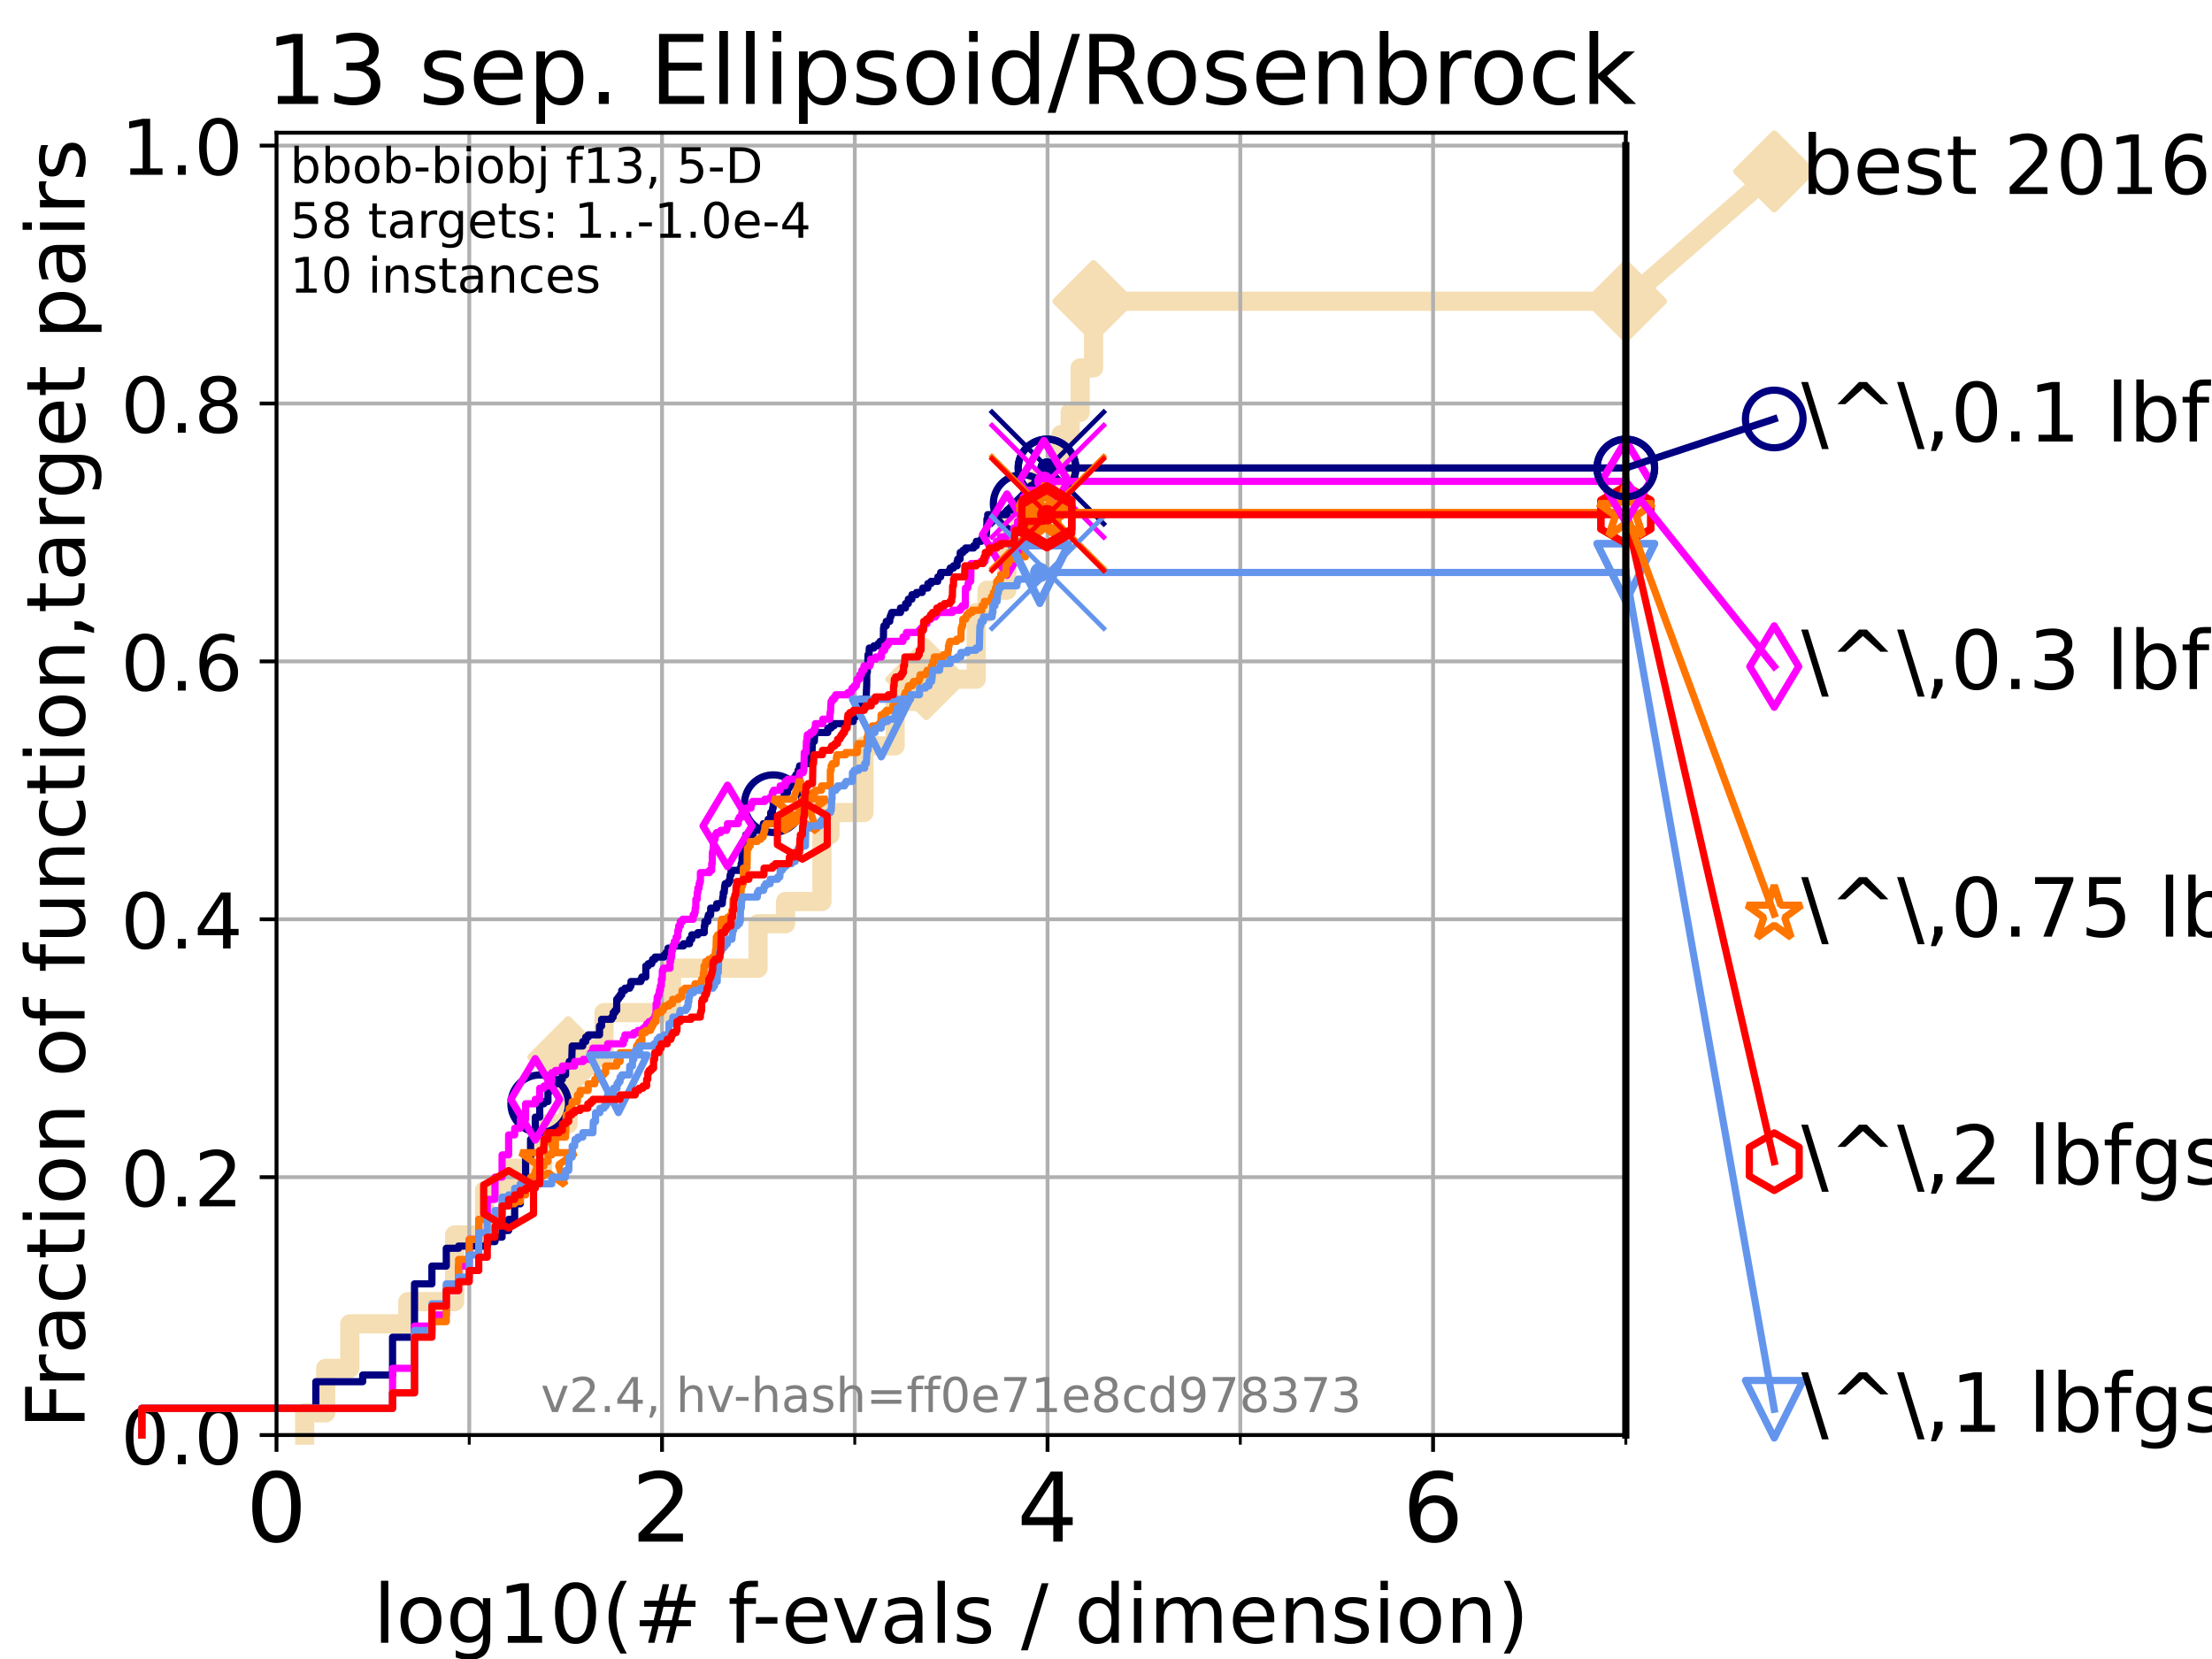 <?xml version="1.0" encoding="utf-8" standalone="no"?>
<!DOCTYPE svg PUBLIC "-//W3C//DTD SVG 1.1//EN"
  "http://www.w3.org/Graphics/SVG/1.1/DTD/svg11.dtd">
<!-- Created with matplotlib (https://matplotlib.org/) -->
<svg height="345.6pt" version="1.1" viewBox="0 0 460.8 345.6" width="460.8pt" xmlns="http://www.w3.org/2000/svg" xmlns:xlink="http://www.w3.org/1999/xlink">
 <defs>
  <style type="text/css">*{stroke-linecap:butt;stroke-linejoin:round;}</style>
 </defs>
 <g id="figure_1">
  <g id="patch_1">
   <path d="M 0 345.6 
L 460.8 345.6 
L 460.8 0 
L 0 0 
z
" style="fill:#ffffff;"/>
  </g>
  <g id="axes_1">
   <g id="patch_2">
    <path d="M 57.6 298.944 
L 338.688 298.944 
L 338.688 27.648 
L 57.6 27.648 
z
" style="fill:#ffffff;"/>
   </g>
   <g id="line2d_1">
    <path d="M 63.468 298.944 
L 63.468 294.313 
L 67.851 294.313 
L 67.851 285.05 
L 72.868 285.05 
L 72.868 275.788 
L 84.956 275.788 
L 84.956 271.157 
L 94.715 271.157 
L 94.715 257.263 
L 100.935 257.263 
L 100.935 248.001 
L 106.383 248.001 
L 106.383 243.37 
L 113.023 243.37 
L 113.023 234.107 
L 118.364 234.107 
L 118.364 220.214 
L 125.823 220.214 
L 125.823 210.951 
L 139.887 210.951 
L 139.887 201.689 
L 157.91 201.689 
L 157.91 192.426 
L 163.646 192.426 
L 163.646 187.795 
L 171.227 187.795 
L 171.227 173.901 
L 172.905 173.901 
L 172.905 169.27 
L 179.987 169.27 
L 179.987 155.377 
L 186.475 155.377 
L 186.475 146.114 
L 192.97 146.114 
L 192.97 141.483 
L 203.362 141.483 
L 203.362 127.589 
L 205.617 127.589 
L 205.617 122.958 
L 209.731 122.958 
L 209.731 109.065 
L 216.034 109.065 
L 216.034 99.802 
L 221.014 99.802 
L 221.014 90.54 
L 222.939 90.54 
L 222.939 85.909 
L 225.015 85.909 
L 225.015 76.646 
L 227.805 76.646 
L 227.805 62.753 
L 338.688 62.753 
" style="fill:none;stroke:#f5deb3;stroke-linecap:square;stroke-width:4;"/>
   </g>
   <g id="line2d_2">
    <defs>
     <path d="M 0 7.778 
L 7.778 0 
L 0 -7.778 
L -7.778 0 
z
" id="m0831f7034d" style="stroke:#f5deb3;stroke-linejoin:miter;stroke-width:1.5;"/>
    </defs>
    <g>
     <use style="fill:#f5deb3;stroke:#f5deb3;stroke-linejoin:miter;stroke-width:1.5;" x="118.364" xlink:href="#m0831f7034d" y="220.214"/>
     <use style="fill:#f5deb3;stroke:#f5deb3;stroke-linejoin:miter;stroke-width:1.5;" x="192.97" xlink:href="#m0831f7034d" y="141.483"/>
     <use style="fill:#f5deb3;stroke:#f5deb3;stroke-linejoin:miter;stroke-width:1.5;" x="227.805" xlink:href="#m0831f7034d" y="62.753"/>
     <use style="fill:#f5deb3;stroke:#f5deb3;stroke-linejoin:miter;stroke-width:1.5;" x="227.805" xlink:href="#m0831f7034d" y="62.753"/>
     <use style="fill:#f5deb3;stroke:#f5deb3;stroke-linejoin:miter;stroke-width:1.5;" x="338.688" xlink:href="#m0831f7034d" y="62.753"/>
    </g>
   </g>
   <g id="line2d_3">
    <path style="fill:none;stroke:#f5deb3;stroke-linecap:square;stroke-width:4;"/>
    <g/>
   </g>
   <g id="line2d_4">
    <path d="M 338.688 62.753 
L 369.608 35.706 
" style="fill:none;stroke:#f5deb3;stroke-linecap:square;stroke-width:4;"/>
    <g>
     <use style="fill:#f5deb3;stroke:#f5deb3;stroke-linejoin:miter;stroke-width:1.5;" x="338.688" xlink:href="#m0831f7034d" y="62.753"/>
     <use style="fill:#f5deb3;stroke:#f5deb3;stroke-linejoin:miter;stroke-width:1.5;" x="369.608" xlink:href="#m0831f7034d" y="35.706"/>
    </g>
   </g>
   <g id="matplotlib.axis_1">
    <g id="xtick_1">
     <g id="line2d_5">
      <path clip-path="url(#p9e27b1e6ff)" d="M 57.6 298.944 
L 57.6 27.648 
" style="fill:none;stroke:#b0b0b0;stroke-linecap:square;stroke-width:0.8;"/>
     </g>
     <g id="line2d_6">
      <defs>
       <path d="M 0 0 
L 0 3.5 
" id="me87a727072" style="stroke:#000000;stroke-width:0.8;"/>
      </defs>
      <g>
       <use style="stroke:#000000;stroke-width:0.8;" x="57.6" xlink:href="#me87a727072" y="298.944"/>
      </g>
     </g>
     <g id="text_1">
      <!-- 0 -->
      <g transform="translate(51.237 321.141)scale(0.2 -0.2)">
       <defs>
        <path d="M 31.781 66.406 
Q 24.172 66.406 20.328 58.906 
Q 16.5 51.422 16.5 36.375 
Q 16.5 21.391 20.328 13.891 
Q 24.172 6.391 31.781 6.391 
Q 39.453 6.391 43.281 13.891 
Q 47.125 21.391 47.125 36.375 
Q 47.125 51.422 43.281 58.906 
Q 39.453 66.406 31.781 66.406 
z
M 31.781 74.219 
Q 44.047 74.219 50.516 64.516 
Q 56.984 54.828 56.984 36.375 
Q 56.984 17.969 50.516 8.266 
Q 44.047 -1.422 31.781 -1.422 
Q 19.531 -1.422 13.062 8.266 
Q 6.594 17.969 6.594 36.375 
Q 6.594 54.828 13.062 64.516 
Q 19.531 74.219 31.781 74.219 
z
" id="DejaVuSans-48"/>
       </defs>
       <use xlink:href="#DejaVuSans-48"/>
      </g>
     </g>
    </g>
    <g id="xtick_2">
     <g id="line2d_7">
      <path clip-path="url(#p9e27b1e6ff)" d="M 137.911 298.944 
L 137.911 27.648 
" style="fill:none;stroke:#b0b0b0;stroke-linecap:square;stroke-width:0.8;"/>
     </g>
     <g id="line2d_8">
      <g>
       <use style="stroke:#000000;stroke-width:0.8;" x="137.911" xlink:href="#me87a727072" y="298.944"/>
      </g>
     </g>
     <g id="text_2">
      <!-- 2 -->
      <g transform="translate(131.548 321.141)scale(0.2 -0.2)">
       <defs>
        <path d="M 19.188 8.297 
L 53.609 8.297 
L 53.609 0 
L 7.328 0 
L 7.328 8.297 
Q 12.938 14.109 22.625 23.891 
Q 32.328 33.688 34.812 36.531 
Q 39.547 41.844 41.422 45.531 
Q 43.312 49.219 43.312 52.781 
Q 43.312 58.594 39.234 62.25 
Q 35.156 65.922 28.609 65.922 
Q 23.969 65.922 18.812 64.312 
Q 13.672 62.703 7.812 59.422 
L 7.812 69.391 
Q 13.766 71.781 18.938 73 
Q 24.125 74.219 28.422 74.219 
Q 39.75 74.219 46.484 68.547 
Q 53.219 62.891 53.219 53.422 
Q 53.219 48.922 51.531 44.891 
Q 49.859 40.875 45.406 35.406 
Q 44.188 33.984 37.641 27.219 
Q 31.109 20.453 19.188 8.297 
z
" id="DejaVuSans-50"/>
       </defs>
       <use xlink:href="#DejaVuSans-50"/>
      </g>
     </g>
    </g>
    <g id="xtick_3">
     <g id="line2d_9">
      <path clip-path="url(#p9e27b1e6ff)" d="M 218.222 298.944 
L 218.222 27.648 
" style="fill:none;stroke:#b0b0b0;stroke-linecap:square;stroke-width:0.8;"/>
     </g>
     <g id="line2d_10">
      <g>
       <use style="stroke:#000000;stroke-width:0.8;" x="218.222" xlink:href="#me87a727072" y="298.944"/>
      </g>
     </g>
     <g id="text_3">
      <!-- 4 -->
      <g transform="translate(211.859 321.141)scale(0.2 -0.2)">
       <defs>
        <path d="M 37.797 64.312 
L 12.891 25.391 
L 37.797 25.391 
z
M 35.203 72.906 
L 47.609 72.906 
L 47.609 25.391 
L 58.016 25.391 
L 58.016 17.188 
L 47.609 17.188 
L 47.609 0 
L 37.797 0 
L 37.797 17.188 
L 4.891 17.188 
L 4.891 26.703 
z
" id="DejaVuSans-52"/>
       </defs>
       <use xlink:href="#DejaVuSans-52"/>
      </g>
     </g>
    </g>
    <g id="xtick_4">
     <g id="line2d_11">
      <path clip-path="url(#p9e27b1e6ff)" d="M 298.533 298.944 
L 298.533 27.648 
" style="fill:none;stroke:#b0b0b0;stroke-linecap:square;stroke-width:0.8;"/>
     </g>
     <g id="line2d_12">
      <g>
       <use style="stroke:#000000;stroke-width:0.8;" x="298.533" xlink:href="#me87a727072" y="298.944"/>
      </g>
     </g>
     <g id="text_4">
      <!-- 6 -->
      <g transform="translate(292.17 321.141)scale(0.2 -0.2)">
       <defs>
        <path d="M 33.016 40.375 
Q 26.375 40.375 22.484 35.828 
Q 18.609 31.297 18.609 23.391 
Q 18.609 15.531 22.484 10.953 
Q 26.375 6.391 33.016 6.391 
Q 39.656 6.391 43.531 10.953 
Q 47.406 15.531 47.406 23.391 
Q 47.406 31.297 43.531 35.828 
Q 39.656 40.375 33.016 40.375 
z
M 52.594 71.297 
L 52.594 62.312 
Q 48.875 64.062 45.094 64.984 
Q 41.312 65.922 37.594 65.922 
Q 27.828 65.922 22.672 59.328 
Q 17.531 52.734 16.797 39.406 
Q 19.672 43.656 24.016 45.922 
Q 28.375 48.188 33.594 48.188 
Q 44.578 48.188 50.953 41.516 
Q 57.328 34.859 57.328 23.391 
Q 57.328 12.156 50.688 5.359 
Q 44.047 -1.422 33.016 -1.422 
Q 20.359 -1.422 13.672 8.266 
Q 6.984 17.969 6.984 36.375 
Q 6.984 53.656 15.188 63.938 
Q 23.391 74.219 37.203 74.219 
Q 40.922 74.219 44.703 73.484 
Q 48.484 72.75 52.594 71.297 
z
" id="DejaVuSans-54"/>
       </defs>
       <use xlink:href="#DejaVuSans-54"/>
      </g>
     </g>
    </g>
    <g id="xtick_5">
     <g id="line2d_13">
      <path clip-path="url(#p9e27b1e6ff)" d="M 97.755 298.944 
L 97.755 27.648 
" style="fill:none;stroke:#b0b0b0;stroke-linecap:square;stroke-width:0.8;"/>
     </g>
     <g id="line2d_14">
      <defs>
       <path d="M 0 0 
L 0 2 
" id="m8e96b4d9fe" style="stroke:#000000;stroke-width:0.6;"/>
      </defs>
      <g>
       <use style="stroke:#000000;stroke-width:0.6;" x="97.755" xlink:href="#m8e96b4d9fe" y="298.944"/>
      </g>
     </g>
    </g>
    <g id="xtick_6">
     <g id="line2d_15">
      <path clip-path="url(#p9e27b1e6ff)" d="M 178.066 298.944 
L 178.066 27.648 
" style="fill:none;stroke:#b0b0b0;stroke-linecap:square;stroke-width:0.8;"/>
     </g>
     <g id="line2d_16">
      <g>
       <use style="stroke:#000000;stroke-width:0.6;" x="178.066" xlink:href="#m8e96b4d9fe" y="298.944"/>
      </g>
     </g>
    </g>
    <g id="xtick_7">
     <g id="line2d_17">
      <path clip-path="url(#p9e27b1e6ff)" d="M 258.377 298.944 
L 258.377 27.648 
" style="fill:none;stroke:#b0b0b0;stroke-linecap:square;stroke-width:0.8;"/>
     </g>
     <g id="line2d_18">
      <g>
       <use style="stroke:#000000;stroke-width:0.6;" x="258.377" xlink:href="#m8e96b4d9fe" y="298.944"/>
      </g>
     </g>
    </g>
    <g id="xtick_8">
     <g id="line2d_19">
      <path clip-path="url(#p9e27b1e6ff)" d="M 338.688 298.944 
L 338.688 27.648 
" style="fill:none;stroke:#b0b0b0;stroke-linecap:square;stroke-width:0.8;"/>
     </g>
     <g id="line2d_20">
      <g>
       <use style="stroke:#000000;stroke-width:0.6;" x="338.688" xlink:href="#m8e96b4d9fe" y="298.944"/>
      </g>
     </g>
    </g>
    <g id="text_5">
     <!-- log10(# f-evals / dimension) -->
     <g transform="translate(77.764 342.218)scale(0.17 -0.17)">
      <defs>
       <path d="M 9.422 75.984 
L 18.406 75.984 
L 18.406 0 
L 9.422 0 
z
" id="DejaVuSans-108"/>
       <path d="M 30.609 48.391 
Q 23.391 48.391 19.188 42.75 
Q 14.984 37.109 14.984 27.297 
Q 14.984 17.484 19.156 11.844 
Q 23.344 6.203 30.609 6.203 
Q 37.797 6.203 41.984 11.859 
Q 46.188 17.531 46.188 27.297 
Q 46.188 37.016 41.984 42.703 
Q 37.797 48.391 30.609 48.391 
z
M 30.609 56 
Q 42.328 56 49.016 48.375 
Q 55.719 40.766 55.719 27.297 
Q 55.719 13.875 49.016 6.219 
Q 42.328 -1.422 30.609 -1.422 
Q 18.844 -1.422 12.172 6.219 
Q 5.516 13.875 5.516 27.297 
Q 5.516 40.766 12.172 48.375 
Q 18.844 56 30.609 56 
z
" id="DejaVuSans-111"/>
       <path d="M 45.406 27.984 
Q 45.406 37.75 41.375 43.109 
Q 37.359 48.484 30.078 48.484 
Q 22.859 48.484 18.828 43.109 
Q 14.797 37.75 14.797 27.984 
Q 14.797 18.266 18.828 12.891 
Q 22.859 7.516 30.078 7.516 
Q 37.359 7.516 41.375 12.891 
Q 45.406 18.266 45.406 27.984 
z
M 54.391 6.781 
Q 54.391 -7.172 48.188 -13.984 
Q 42 -20.797 29.203 -20.797 
Q 24.469 -20.797 20.266 -20.094 
Q 16.062 -19.391 12.109 -17.922 
L 12.109 -9.188 
Q 16.062 -11.328 19.922 -12.344 
Q 23.781 -13.375 27.781 -13.375 
Q 36.625 -13.375 41.016 -8.766 
Q 45.406 -4.156 45.406 5.172 
L 45.406 9.625 
Q 42.625 4.781 38.281 2.391 
Q 33.938 0 27.875 0 
Q 17.828 0 11.672 7.656 
Q 5.516 15.328 5.516 27.984 
Q 5.516 40.672 11.672 48.328 
Q 17.828 56 27.875 56 
Q 33.938 56 38.281 53.609 
Q 42.625 51.219 45.406 46.391 
L 45.406 54.688 
L 54.391 54.688 
z
" id="DejaVuSans-103"/>
       <path d="M 12.406 8.297 
L 28.516 8.297 
L 28.516 63.922 
L 10.984 60.406 
L 10.984 69.391 
L 28.422 72.906 
L 38.281 72.906 
L 38.281 8.297 
L 54.391 8.297 
L 54.391 0 
L 12.406 0 
z
" id="DejaVuSans-49"/>
       <path d="M 31 75.875 
Q 24.469 64.656 21.281 53.656 
Q 18.109 42.672 18.109 31.391 
Q 18.109 20.125 21.312 9.062 
Q 24.516 -2 31 -13.188 
L 23.188 -13.188 
Q 15.875 -1.703 12.234 9.375 
Q 8.594 20.453 8.594 31.391 
Q 8.594 42.281 12.203 53.312 
Q 15.828 64.359 23.188 75.875 
z
" id="DejaVuSans-40"/>
       <path d="M 51.125 44 
L 36.922 44 
L 32.812 27.688 
L 47.125 27.688 
z
M 43.797 71.781 
L 38.719 51.516 
L 52.984 51.516 
L 58.109 71.781 
L 65.922 71.781 
L 60.891 51.516 
L 76.125 51.516 
L 76.125 44 
L 58.984 44 
L 54.984 27.688 
L 70.516 27.688 
L 70.516 20.219 
L 53.078 20.219 
L 48 0 
L 40.188 0 
L 45.219 20.219 
L 30.906 20.219 
L 25.875 0 
L 18.016 0 
L 23.094 20.219 
L 7.719 20.219 
L 7.719 27.688 
L 24.906 27.688 
L 29 44 
L 13.281 44 
L 13.281 51.516 
L 30.906 51.516 
L 35.891 71.781 
z
" id="DejaVuSans-35"/>
       <path id="DejaVuSans-32"/>
       <path d="M 37.109 75.984 
L 37.109 68.5 
L 28.516 68.5 
Q 23.688 68.5 21.797 66.547 
Q 19.922 64.594 19.922 59.516 
L 19.922 54.688 
L 34.719 54.688 
L 34.719 47.703 
L 19.922 47.703 
L 19.922 0 
L 10.891 0 
L 10.891 47.703 
L 2.297 47.703 
L 2.297 54.688 
L 10.891 54.688 
L 10.891 58.5 
Q 10.891 67.625 15.141 71.797 
Q 19.391 75.984 28.609 75.984 
z
" id="DejaVuSans-102"/>
       <path d="M 4.891 31.391 
L 31.203 31.391 
L 31.203 23.391 
L 4.891 23.391 
z
" id="DejaVuSans-45"/>
       <path d="M 56.203 29.594 
L 56.203 25.203 
L 14.891 25.203 
Q 15.484 15.922 20.484 11.062 
Q 25.484 6.203 34.422 6.203 
Q 39.594 6.203 44.453 7.469 
Q 49.312 8.734 54.109 11.281 
L 54.109 2.781 
Q 49.266 0.734 44.188 -0.344 
Q 39.109 -1.422 33.891 -1.422 
Q 20.797 -1.422 13.156 6.188 
Q 5.516 13.812 5.516 26.812 
Q 5.516 40.234 12.766 48.109 
Q 20.016 56 32.328 56 
Q 43.359 56 49.781 48.891 
Q 56.203 41.797 56.203 29.594 
z
M 47.219 32.234 
Q 47.125 39.594 43.094 43.984 
Q 39.062 48.391 32.422 48.391 
Q 24.906 48.391 20.391 44.141 
Q 15.875 39.891 15.188 32.172 
z
" id="DejaVuSans-101"/>
       <path d="M 2.984 54.688 
L 12.5 54.688 
L 29.594 8.797 
L 46.688 54.688 
L 56.203 54.688 
L 35.688 0 
L 23.484 0 
z
" id="DejaVuSans-118"/>
       <path d="M 34.281 27.484 
Q 23.391 27.484 19.188 25 
Q 14.984 22.516 14.984 16.5 
Q 14.984 11.719 18.141 8.906 
Q 21.297 6.109 26.703 6.109 
Q 34.188 6.109 38.703 11.406 
Q 43.219 16.703 43.219 25.484 
L 43.219 27.484 
z
M 52.203 31.203 
L 52.203 0 
L 43.219 0 
L 43.219 8.297 
Q 40.141 3.328 35.547 0.953 
Q 30.953 -1.422 24.312 -1.422 
Q 15.922 -1.422 10.953 3.297 
Q 6 8.016 6 15.922 
Q 6 25.141 12.172 29.828 
Q 18.359 34.516 30.609 34.516 
L 43.219 34.516 
L 43.219 35.406 
Q 43.219 41.609 39.141 45 
Q 35.062 48.391 27.688 48.391 
Q 23 48.391 18.547 47.266 
Q 14.109 46.141 10.016 43.891 
L 10.016 52.203 
Q 14.938 54.109 19.578 55.047 
Q 24.219 56 28.609 56 
Q 40.484 56 46.344 49.844 
Q 52.203 43.703 52.203 31.203 
z
" id="DejaVuSans-97"/>
       <path d="M 44.281 53.078 
L 44.281 44.578 
Q 40.484 46.531 36.375 47.5 
Q 32.281 48.484 27.875 48.484 
Q 21.188 48.484 17.844 46.438 
Q 14.5 44.391 14.5 40.281 
Q 14.5 37.156 16.891 35.375 
Q 19.281 33.594 26.516 31.984 
L 29.594 31.297 
Q 39.156 29.25 43.188 25.516 
Q 47.219 21.781 47.219 15.094 
Q 47.219 7.469 41.188 3.016 
Q 35.156 -1.422 24.609 -1.422 
Q 20.219 -1.422 15.453 -0.562 
Q 10.688 0.297 5.422 2 
L 5.422 11.281 
Q 10.406 8.688 15.234 7.391 
Q 20.062 6.109 24.812 6.109 
Q 31.156 6.109 34.562 8.281 
Q 37.984 10.453 37.984 14.406 
Q 37.984 18.062 35.516 20.016 
Q 33.062 21.969 24.703 23.781 
L 21.578 24.516 
Q 13.234 26.266 9.516 29.906 
Q 5.812 33.547 5.812 39.891 
Q 5.812 47.609 11.281 51.797 
Q 16.75 56 26.812 56 
Q 31.781 56 36.172 55.266 
Q 40.578 54.547 44.281 53.078 
z
" id="DejaVuSans-115"/>
       <path d="M 25.391 72.906 
L 33.688 72.906 
L 8.297 -9.281 
L 0 -9.281 
z
" id="DejaVuSans-47"/>
       <path d="M 45.406 46.391 
L 45.406 75.984 
L 54.391 75.984 
L 54.391 0 
L 45.406 0 
L 45.406 8.203 
Q 42.578 3.328 38.25 0.953 
Q 33.938 -1.422 27.875 -1.422 
Q 17.969 -1.422 11.734 6.484 
Q 5.516 14.406 5.516 27.297 
Q 5.516 40.188 11.734 48.094 
Q 17.969 56 27.875 56 
Q 33.938 56 38.25 53.625 
Q 42.578 51.266 45.406 46.391 
z
M 14.797 27.297 
Q 14.797 17.391 18.875 11.75 
Q 22.953 6.109 30.078 6.109 
Q 37.203 6.109 41.297 11.75 
Q 45.406 17.391 45.406 27.297 
Q 45.406 37.203 41.297 42.844 
Q 37.203 48.484 30.078 48.484 
Q 22.953 48.484 18.875 42.844 
Q 14.797 37.203 14.797 27.297 
z
" id="DejaVuSans-100"/>
       <path d="M 9.422 54.688 
L 18.406 54.688 
L 18.406 0 
L 9.422 0 
z
M 9.422 75.984 
L 18.406 75.984 
L 18.406 64.594 
L 9.422 64.594 
z
" id="DejaVuSans-105"/>
       <path d="M 52 44.188 
Q 55.375 50.25 60.062 53.125 
Q 64.75 56 71.094 56 
Q 79.641 56 84.281 50.016 
Q 88.922 44.047 88.922 33.016 
L 88.922 0 
L 79.891 0 
L 79.891 32.719 
Q 79.891 40.578 77.094 44.375 
Q 74.312 48.188 68.609 48.188 
Q 61.625 48.188 57.562 43.547 
Q 53.516 38.922 53.516 30.906 
L 53.516 0 
L 44.484 0 
L 44.484 32.719 
Q 44.484 40.625 41.703 44.406 
Q 38.922 48.188 33.109 48.188 
Q 26.219 48.188 22.156 43.531 
Q 18.109 38.875 18.109 30.906 
L 18.109 0 
L 9.078 0 
L 9.078 54.688 
L 18.109 54.688 
L 18.109 46.188 
Q 21.188 51.219 25.484 53.609 
Q 29.781 56 35.688 56 
Q 41.656 56 45.828 52.969 
Q 50 49.953 52 44.188 
z
" id="DejaVuSans-109"/>
       <path d="M 54.891 33.016 
L 54.891 0 
L 45.906 0 
L 45.906 32.719 
Q 45.906 40.484 42.875 44.328 
Q 39.844 48.188 33.797 48.188 
Q 26.516 48.188 22.312 43.547 
Q 18.109 38.922 18.109 30.906 
L 18.109 0 
L 9.078 0 
L 9.078 54.688 
L 18.109 54.688 
L 18.109 46.188 
Q 21.344 51.125 25.703 53.562 
Q 30.078 56 35.797 56 
Q 45.219 56 50.047 50.172 
Q 54.891 44.344 54.891 33.016 
z
" id="DejaVuSans-110"/>
       <path d="M 8.016 75.875 
L 15.828 75.875 
Q 23.141 64.359 26.781 53.312 
Q 30.422 42.281 30.422 31.391 
Q 30.422 20.453 26.781 9.375 
Q 23.141 -1.703 15.828 -13.188 
L 8.016 -13.188 
Q 14.5 -2 17.703 9.062 
Q 20.906 20.125 20.906 31.391 
Q 20.906 42.672 17.703 53.656 
Q 14.5 64.656 8.016 75.875 
z
" id="DejaVuSans-41"/>
      </defs>
      <use xlink:href="#DejaVuSans-108"/>
      <use x="27.783" xlink:href="#DejaVuSans-111"/>
      <use x="88.965" xlink:href="#DejaVuSans-103"/>
      <use x="152.441" xlink:href="#DejaVuSans-49"/>
      <use x="216.064" xlink:href="#DejaVuSans-48"/>
      <use x="279.688" xlink:href="#DejaVuSans-40"/>
      <use x="318.701" xlink:href="#DejaVuSans-35"/>
      <use x="402.49" xlink:href="#DejaVuSans-32"/>
      <use x="434.277" xlink:href="#DejaVuSans-102"/>
      <use x="463.982" xlink:href="#DejaVuSans-45"/>
      <use x="500.066" xlink:href="#DejaVuSans-101"/>
      <use x="561.59" xlink:href="#DejaVuSans-118"/>
      <use x="620.77" xlink:href="#DejaVuSans-97"/>
      <use x="682.049" xlink:href="#DejaVuSans-108"/>
      <use x="709.832" xlink:href="#DejaVuSans-115"/>
      <use x="761.932" xlink:href="#DejaVuSans-32"/>
      <use x="793.719" xlink:href="#DejaVuSans-47"/>
      <use x="827.41" xlink:href="#DejaVuSans-32"/>
      <use x="859.197" xlink:href="#DejaVuSans-100"/>
      <use x="922.674" xlink:href="#DejaVuSans-105"/>
      <use x="950.457" xlink:href="#DejaVuSans-109"/>
      <use x="1047.869" xlink:href="#DejaVuSans-101"/>
      <use x="1109.393" xlink:href="#DejaVuSans-110"/>
      <use x="1172.771" xlink:href="#DejaVuSans-115"/>
      <use x="1224.871" xlink:href="#DejaVuSans-105"/>
      <use x="1252.654" xlink:href="#DejaVuSans-111"/>
      <use x="1313.836" xlink:href="#DejaVuSans-110"/>
      <use x="1377.215" xlink:href="#DejaVuSans-41"/>
     </g>
    </g>
   </g>
   <g id="matplotlib.axis_2">
    <g id="ytick_1">
     <g id="line2d_21">
      <path clip-path="url(#p9e27b1e6ff)" d="M 57.6 298.944 
L 338.688 298.944 
" style="fill:none;stroke:#b0b0b0;stroke-linecap:square;stroke-width:0.8;"/>
     </g>
     <g id="line2d_22">
      <defs>
       <path d="M 0 0 
L -3.5 0 
" id="m43e11edcd5" style="stroke:#000000;stroke-width:0.8;"/>
      </defs>
      <g>
       <use style="stroke:#000000;stroke-width:0.8;" x="57.6" xlink:href="#m43e11edcd5" y="298.944"/>
      </g>
     </g>
     <g id="text_6">
      <!-- 0.0 -->
      <g transform="translate(25.155 305.023)scale(0.16 -0.16)">
       <defs>
        <path d="M 10.688 12.406 
L 21 12.406 
L 21 0 
L 10.688 0 
z
" id="DejaVuSans-46"/>
       </defs>
       <use xlink:href="#DejaVuSans-48"/>
       <use x="63.623" xlink:href="#DejaVuSans-46"/>
       <use x="95.41" xlink:href="#DejaVuSans-48"/>
      </g>
     </g>
    </g>
    <g id="ytick_2">
     <g id="line2d_23">
      <path clip-path="url(#p9e27b1e6ff)" d="M 57.6 245.222 
L 338.688 245.222 
" style="fill:none;stroke:#b0b0b0;stroke-linecap:square;stroke-width:0.8;"/>
     </g>
     <g id="line2d_24">
      <g>
       <use style="stroke:#000000;stroke-width:0.8;" x="57.6" xlink:href="#m43e11edcd5" y="245.222"/>
      </g>
     </g>
     <g id="text_7">
      <!-- 0.2 -->
      <g transform="translate(25.155 251.301)scale(0.16 -0.16)">
       <use xlink:href="#DejaVuSans-48"/>
       <use x="63.623" xlink:href="#DejaVuSans-46"/>
       <use x="95.41" xlink:href="#DejaVuSans-50"/>
      </g>
     </g>
    </g>
    <g id="ytick_3">
     <g id="line2d_25">
      <path clip-path="url(#p9e27b1e6ff)" d="M 57.6 191.5 
L 338.688 191.5 
" style="fill:none;stroke:#b0b0b0;stroke-linecap:square;stroke-width:0.8;"/>
     </g>
     <g id="line2d_26">
      <g>
       <use style="stroke:#000000;stroke-width:0.8;" x="57.6" xlink:href="#m43e11edcd5" y="191.5"/>
      </g>
     </g>
     <g id="text_8">
      <!-- 0.4 -->
      <g transform="translate(25.155 197.579)scale(0.16 -0.16)">
       <use xlink:href="#DejaVuSans-48"/>
       <use x="63.623" xlink:href="#DejaVuSans-46"/>
       <use x="95.41" xlink:href="#DejaVuSans-52"/>
      </g>
     </g>
    </g>
    <g id="ytick_4">
     <g id="line2d_27">
      <path clip-path="url(#p9e27b1e6ff)" d="M 57.6 137.778 
L 338.688 137.778 
" style="fill:none;stroke:#b0b0b0;stroke-linecap:square;stroke-width:0.8;"/>
     </g>
     <g id="line2d_28">
      <g>
       <use style="stroke:#000000;stroke-width:0.8;" x="57.6" xlink:href="#m43e11edcd5" y="137.778"/>
      </g>
     </g>
     <g id="text_9">
      <!-- 0.6 -->
      <g transform="translate(25.155 143.857)scale(0.16 -0.16)">
       <use xlink:href="#DejaVuSans-48"/>
       <use x="63.623" xlink:href="#DejaVuSans-46"/>
       <use x="95.41" xlink:href="#DejaVuSans-54"/>
      </g>
     </g>
    </g>
    <g id="ytick_5">
     <g id="line2d_29">
      <path clip-path="url(#p9e27b1e6ff)" d="M 57.6 84.056 
L 338.688 84.056 
" style="fill:none;stroke:#b0b0b0;stroke-linecap:square;stroke-width:0.8;"/>
     </g>
     <g id="line2d_30">
      <g>
       <use style="stroke:#000000;stroke-width:0.8;" x="57.6" xlink:href="#m43e11edcd5" y="84.056"/>
      </g>
     </g>
     <g id="text_10">
      <!-- 0.8 -->
      <g transform="translate(25.155 90.135)scale(0.16 -0.16)">
       <defs>
        <path d="M 31.781 34.625 
Q 24.75 34.625 20.719 30.859 
Q 16.703 27.094 16.703 20.516 
Q 16.703 13.922 20.719 10.156 
Q 24.75 6.391 31.781 6.391 
Q 38.812 6.391 42.859 10.172 
Q 46.922 13.969 46.922 20.516 
Q 46.922 27.094 42.891 30.859 
Q 38.875 34.625 31.781 34.625 
z
M 21.922 38.812 
Q 15.578 40.375 12.031 44.719 
Q 8.5 49.078 8.5 55.328 
Q 8.5 64.062 14.719 69.141 
Q 20.953 74.219 31.781 74.219 
Q 42.672 74.219 48.875 69.141 
Q 55.078 64.062 55.078 55.328 
Q 55.078 49.078 51.531 44.719 
Q 48 40.375 41.703 38.812 
Q 48.828 37.156 52.797 32.312 
Q 56.781 27.484 56.781 20.516 
Q 56.781 9.906 50.312 4.234 
Q 43.844 -1.422 31.781 -1.422 
Q 19.734 -1.422 13.25 4.234 
Q 6.781 9.906 6.781 20.516 
Q 6.781 27.484 10.781 32.312 
Q 14.797 37.156 21.922 38.812 
z
M 18.312 54.391 
Q 18.312 48.734 21.844 45.562 
Q 25.391 42.391 31.781 42.391 
Q 38.141 42.391 41.719 45.562 
Q 45.312 48.734 45.312 54.391 
Q 45.312 60.062 41.719 63.234 
Q 38.141 66.406 31.781 66.406 
Q 25.391 66.406 21.844 63.234 
Q 18.312 60.062 18.312 54.391 
z
" id="DejaVuSans-56"/>
       </defs>
       <use xlink:href="#DejaVuSans-48"/>
       <use x="63.623" xlink:href="#DejaVuSans-46"/>
       <use x="95.41" xlink:href="#DejaVuSans-56"/>
      </g>
     </g>
    </g>
    <g id="ytick_6">
     <g id="line2d_31">
      <path clip-path="url(#p9e27b1e6ff)" d="M 57.6 30.334 
L 338.688 30.334 
" style="fill:none;stroke:#b0b0b0;stroke-linecap:square;stroke-width:0.8;"/>
     </g>
     <g id="line2d_32">
      <g>
       <use style="stroke:#000000;stroke-width:0.8;" x="57.6" xlink:href="#m43e11edcd5" y="30.334"/>
      </g>
     </g>
     <g id="text_11">
      <!-- 1.0 -->
      <g transform="translate(25.155 36.413)scale(0.16 -0.16)">
       <use xlink:href="#DejaVuSans-49"/>
       <use x="63.623" xlink:href="#DejaVuSans-46"/>
       <use x="95.41" xlink:href="#DejaVuSans-48"/>
      </g>
     </g>
    </g>
    <g id="text_12">
     <!-- Fraction of function,target pairs -->
     <g transform="translate(17.62 297.681)rotate(-90)scale(0.17 -0.17)">
      <defs>
       <path d="M 9.812 72.906 
L 51.703 72.906 
L 51.703 64.594 
L 19.672 64.594 
L 19.672 43.109 
L 48.578 43.109 
L 48.578 34.812 
L 19.672 34.812 
L 19.672 0 
L 9.812 0 
z
" id="DejaVuSans-70"/>
       <path d="M 41.109 46.297 
Q 39.594 47.172 37.812 47.578 
Q 36.031 48 33.891 48 
Q 26.266 48 22.188 43.047 
Q 18.109 38.094 18.109 28.812 
L 18.109 0 
L 9.078 0 
L 9.078 54.688 
L 18.109 54.688 
L 18.109 46.188 
Q 20.953 51.172 25.484 53.578 
Q 30.031 56 36.531 56 
Q 37.453 56 38.578 55.875 
Q 39.703 55.766 41.062 55.516 
z
" id="DejaVuSans-114"/>
       <path d="M 48.781 52.594 
L 48.781 44.188 
Q 44.969 46.297 41.141 47.344 
Q 37.312 48.391 33.406 48.391 
Q 24.656 48.391 19.812 42.844 
Q 14.984 37.312 14.984 27.297 
Q 14.984 17.281 19.812 11.734 
Q 24.656 6.203 33.406 6.203 
Q 37.312 6.203 41.141 7.25 
Q 44.969 8.297 48.781 10.406 
L 48.781 2.094 
Q 45.016 0.344 40.984 -0.531 
Q 36.969 -1.422 32.422 -1.422 
Q 20.062 -1.422 12.781 6.344 
Q 5.516 14.109 5.516 27.297 
Q 5.516 40.672 12.859 48.328 
Q 20.219 56 33.016 56 
Q 37.156 56 41.109 55.141 
Q 45.062 54.297 48.781 52.594 
z
" id="DejaVuSans-99"/>
       <path d="M 18.312 70.219 
L 18.312 54.688 
L 36.812 54.688 
L 36.812 47.703 
L 18.312 47.703 
L 18.312 18.016 
Q 18.312 11.328 20.141 9.422 
Q 21.969 7.516 27.594 7.516 
L 36.812 7.516 
L 36.812 0 
L 27.594 0 
Q 17.188 0 13.234 3.875 
Q 9.281 7.766 9.281 18.016 
L 9.281 47.703 
L 2.688 47.703 
L 2.688 54.688 
L 9.281 54.688 
L 9.281 70.219 
z
" id="DejaVuSans-116"/>
       <path d="M 8.5 21.578 
L 8.5 54.688 
L 17.484 54.688 
L 17.484 21.922 
Q 17.484 14.156 20.5 10.266 
Q 23.531 6.391 29.594 6.391 
Q 36.859 6.391 41.078 11.031 
Q 45.312 15.672 45.312 23.688 
L 45.312 54.688 
L 54.297 54.688 
L 54.297 0 
L 45.312 0 
L 45.312 8.406 
Q 42.047 3.422 37.719 1 
Q 33.406 -1.422 27.688 -1.422 
Q 18.266 -1.422 13.375 4.438 
Q 8.5 10.297 8.5 21.578 
z
M 31.109 56 
z
" id="DejaVuSans-117"/>
       <path d="M 11.719 12.406 
L 22.016 12.406 
L 22.016 4 
L 14.016 -11.625 
L 7.719 -11.625 
L 11.719 4 
z
" id="DejaVuSans-44"/>
       <path d="M 18.109 8.203 
L 18.109 -20.797 
L 9.078 -20.797 
L 9.078 54.688 
L 18.109 54.688 
L 18.109 46.391 
Q 20.953 51.266 25.266 53.625 
Q 29.594 56 35.594 56 
Q 45.562 56 51.781 48.094 
Q 58.016 40.188 58.016 27.297 
Q 58.016 14.406 51.781 6.484 
Q 45.562 -1.422 35.594 -1.422 
Q 29.594 -1.422 25.266 0.953 
Q 20.953 3.328 18.109 8.203 
z
M 48.688 27.297 
Q 48.688 37.203 44.609 42.844 
Q 40.531 48.484 33.406 48.484 
Q 26.266 48.484 22.188 42.844 
Q 18.109 37.203 18.109 27.297 
Q 18.109 17.391 22.188 11.75 
Q 26.266 6.109 33.406 6.109 
Q 40.531 6.109 44.609 11.75 
Q 48.688 17.391 48.688 27.297 
z
" id="DejaVuSans-112"/>
      </defs>
      <use xlink:href="#DejaVuSans-70"/>
      <use x="50.27" xlink:href="#DejaVuSans-114"/>
      <use x="91.383" xlink:href="#DejaVuSans-97"/>
      <use x="152.662" xlink:href="#DejaVuSans-99"/>
      <use x="207.643" xlink:href="#DejaVuSans-116"/>
      <use x="246.852" xlink:href="#DejaVuSans-105"/>
      <use x="274.635" xlink:href="#DejaVuSans-111"/>
      <use x="335.816" xlink:href="#DejaVuSans-110"/>
      <use x="399.195" xlink:href="#DejaVuSans-32"/>
      <use x="430.982" xlink:href="#DejaVuSans-111"/>
      <use x="492.164" xlink:href="#DejaVuSans-102"/>
      <use x="527.369" xlink:href="#DejaVuSans-32"/>
      <use x="559.156" xlink:href="#DejaVuSans-102"/>
      <use x="594.361" xlink:href="#DejaVuSans-117"/>
      <use x="657.74" xlink:href="#DejaVuSans-110"/>
      <use x="721.119" xlink:href="#DejaVuSans-99"/>
      <use x="776.1" xlink:href="#DejaVuSans-116"/>
      <use x="815.309" xlink:href="#DejaVuSans-105"/>
      <use x="843.092" xlink:href="#DejaVuSans-111"/>
      <use x="904.273" xlink:href="#DejaVuSans-110"/>
      <use x="967.652" xlink:href="#DejaVuSans-44"/>
      <use x="999.439" xlink:href="#DejaVuSans-116"/>
      <use x="1038.648" xlink:href="#DejaVuSans-97"/>
      <use x="1099.928" xlink:href="#DejaVuSans-114"/>
      <use x="1139.291" xlink:href="#DejaVuSans-103"/>
      <use x="1202.768" xlink:href="#DejaVuSans-101"/>
      <use x="1264.291" xlink:href="#DejaVuSans-116"/>
      <use x="1303.5" xlink:href="#DejaVuSans-32"/>
      <use x="1335.287" xlink:href="#DejaVuSans-112"/>
      <use x="1398.764" xlink:href="#DejaVuSans-97"/>
      <use x="1460.043" xlink:href="#DejaVuSans-105"/>
      <use x="1487.826" xlink:href="#DejaVuSans-114"/>
      <use x="1528.939" xlink:href="#DejaVuSans-115"/>
     </g>
    </g>
   </g>
   <g id="line2d_33">
    <defs>
     <path d="M 0 1.5 
C 0.398 1.5 0.779 1.342 1.061 1.061 
C 1.342 0.779 1.5 0.398 1.5 0 
C 1.5 -0.398 1.342 -0.779 1.061 -1.061 
C 0.779 -1.342 0.398 -1.5 0 -1.5 
C -0.398 -1.5 -0.779 -1.342 -1.061 -1.061 
C -1.342 -0.779 -1.5 -0.398 -1.5 0 
C -1.5 0.398 -1.342 0.779 -1.061 1.061 
C -0.779 1.342 -0.398 1.5 0 1.5 
z
" id="ma3084c0ebf" style="stroke:#f5deb3;"/>
    </defs>
    <g>
     <use style="fill:#f5deb3;stroke:#f5deb3;" x="227.805" xlink:href="#ma3084c0ebf" y="62.753"/>
     <use style="fill:#f5deb3;stroke:#f5deb3;" x="227.805" xlink:href="#ma3084c0ebf" y="62.753"/>
    </g>
   </g>
   <g id="line2d_34">
    <defs>
     <path d="M 0 1.5 
C 0.398 1.5 0.779 1.342 1.061 1.061 
C 1.342 0.779 1.5 0.398 1.5 0 
C 1.5 -0.398 1.342 -0.779 1.061 -1.061 
C 0.779 -1.342 0.398 -1.5 0 -1.5 
C -0.398 -1.5 -0.779 -1.342 -1.061 -1.061 
C -1.342 -0.779 -1.5 -0.398 -1.5 0 
C -1.5 0.398 -1.342 0.779 -1.061 1.061 
C -0.779 1.342 -0.398 1.5 0 1.5 
z
" id="m23473446a4" style="stroke:#000080;"/>
    </defs>
    <g>
     <use style="fill:#000080;stroke:#000080;" x="218.109" xlink:href="#m23473446a4" y="97.487"/>
     <use style="fill:#000080;stroke:#000080;" x="218.109" xlink:href="#m23473446a4" y="97.487"/>
    </g>
   </g>
   <g id="line2d_35">
    <path d="M 29.533 298.944 
L 29.533 293.387 
L 65.797 293.387 
L 65.797 287.829 
L 75.556 287.829 
L 75.556 286.44 
L 81.776 286.44 
L 81.776 278.567 
L 86.351 278.567 
L 86.351 267.452 
L 89.973 267.452 
L 89.973 263.747 
L 92.969 263.747 
L 92.969 260.042 
L 95.526 260.042 
L 95.526 259.579 
L 101.507 259.579 
L 101.507 258.653 
L 103.118 258.653 
L 103.118 257.726 
L 104.592 257.726 
L 104.592 256.337 
L 105.952 256.337 
L 105.952 254.021 
L 107.213 254.021 
L 107.213 250.779 
L 108.389 250.779 
L 108.389 247.075 
L 109.491 247.075 
L 109.491 241.517 
L 110.527 241.517 
L 110.527 237.349 
L 111.506 237.349 
L 111.506 232.718 
L 112.432 232.718 
L 112.432 229.939 
L 113.311 229.939 
L 113.311 229.476 
L 114.148 229.476 
L 114.148 227.623 
L 114.284 227.623 
L 114.284 225.771 
L 116.443 225.771 
L 116.443 224.845 
L 117.145 224.845 
L 117.145 223.918 
L 117.821 223.918 
L 117.821 222.066 
L 118.471 222.066 
L 118.577 221.14 
L 119.097 221.14 
L 119.199 217.898 
L 121.4 217.898 
L 121.4 216.972 
L 122.018 216.972 
L 122.018 216.045 
L 122.531 216.045 
L 122.531 215.582 
L 124.892 215.582 
L 124.892 213.73 
L 125.328 213.73 
L 125.328 212.34 
L 127.421 212.34 
L 127.421 211.877 
L 127.737 211.877 
L 127.737 210.951 
L 128.108 210.951 
L 128.108 210.488 
L 128.471 210.488 
L 128.471 208.172 
L 128.827 208.172 
L 128.827 207.709 
L 129.176 207.709 
L 129.176 207.246 
L 129.518 207.246 
L 129.518 206.32 
L 130.182 206.32 
L 130.182 205.857 
L 131.185 205.857 
L 131.185 205.394 
L 131.44 205.394 
L 131.44 204.467 
L 133.488 204.467 
L 133.488 204.004 
L 133.712 204.004 
L 133.712 203.541 
L 134.535 203.541 
L 134.535 201.226 
L 135.036 201.226 
L 135.036 200.762 
L 135.761 200.762 
L 135.761 200.299 
L 135.957 200.299 
L 135.957 199.836 
L 136.457 199.836 
L 136.457 199.373 
L 138.358 199.373 
L 138.358 198.91 
L 138.762 198.91 
L 138.762 198.447 
L 139.156 198.447 
L 139.156 197.521 
L 140.165 197.521 
L 140.165 197.057 
L 142.379 197.057 
L 142.379 196.594 
L 143.654 196.594 
L 143.654 195.668 
L 144.1 195.668 
L 144.1 194.742 
L 145.373 194.742 
L 145.373 194.279 
L 146.707 194.279 
L 146.707 192.889 
L 146.833 192.889 
L 146.833 191.963 
L 147.45 191.963 
L 147.45 191.037 
L 147.57 191.037 
L 147.57 190.574 
L 148.045 190.574 
L 148.045 189.184 
L 149.287 189.184 
L 149.305 188.258 
L 150.463 188.258 
L 150.565 186.869 
L 150.666 186.869 
L 150.666 185.943 
L 150.866 185.943 
L 150.966 184.553 
L 151.064 184.553 
L 151.064 184.09 
L 151.724 184.09 
L 151.724 183.627 
L 152.006 183.627 
L 152.115 182.238 
L 152.299 182.238 
L 152.299 181.311 
L 154.153 181.311 
L 154.153 180.848 
L 154.399 180.848 
L 154.399 179.922 
L 154.547 179.922 
L 154.628 177.606 
L 154.735 177.606 
L 154.735 177.143 
L 154.88 177.143 
L 154.88 176.68 
L 155.051 176.68 
L 155.051 175.291 
L 155.207 175.291 
L 155.207 174.828 
L 155.335 174.828 
L 155.361 173.901 
L 156.883 173.901 
L 156.883 172.975 
L 158.637 172.975 
L 158.637 172.512 
L 159.015 172.512 
L 159.015 171.586 
L 159.917 171.586 
L 159.917 171.123 
L 160.035 171.123 
L 160.035 170.66 
L 160.557 170.66 
L 160.557 169.27 
L 160.896 169.27 
L 160.952 168.344 
L 161.063 168.344 
L 161.091 166.955 
L 162.441 166.955 
L 162.441 166.492 
L 163.364 166.492 
L 163.364 165.102 
L 164.063 165.102 
L 164.063 164.176 
L 164.395 164.176 
L 164.395 163.25 
L 165.519 163.25 
L 165.533 161.86 
L 165.817 161.86 
L 165.817 161.397 
L 166.255 161.397 
L 166.255 160.471 
L 166.467 160.471 
L 166.568 159.545 
L 167.411 159.545 
L 167.411 159.082 
L 168.361 159.082 
L 168.361 158.618 
L 168.663 158.618 
L 168.77 156.766 
L 169.158 156.766 
L 169.227 154.45 
L 169.639 154.45 
L 169.741 152.598 
L 172.444 152.598 
L 172.444 151.672 
L 173.142 151.672 
L 173.142 151.209 
L 173.742 151.209 
L 173.742 150.745 
L 176.51 150.745 
L 176.51 150.282 
L 177.75 150.282 
L 177.75 149.356 
L 178.257 149.356 
L 178.257 148.893 
L 178.794 148.893 
L 178.871 147.967 
L 179.063 147.967 
L 179.063 147.504 
L 179.227 147.504 
L 179.324 145.651 
L 180.428 145.651 
L 180.537 142.872 
L 180.555 142.872 
L 180.555 140.094 
L 180.676 140.094 
L 180.76 138.241 
L 180.789 138.241 
L 180.825 136.389 
L 181.032 136.389 
L 181.091 134.999 
L 182.05 134.999 
L 182.05 134.536 
L 182.932 134.536 
L 182.932 134.073 
L 183.346 134.073 
L 183.346 133.61 
L 184.014 133.61 
L 184.058 130.831 
L 184.132 130.831 
L 184.132 130.368 
L 184.623 130.368 
L 184.623 129.442 
L 185.355 129.442 
L 185.405 128.516 
L 185.576 128.516 
L 185.576 128.053 
L 185.752 128.053 
L 185.752 127.589 
L 187.591 127.589 
L 187.591 126.663 
L 188.628 126.663 
L 188.643 125.737 
L 189.221 125.737 
L 189.221 124.811 
L 189.968 124.811 
L 189.968 123.884 
L 190.922 123.884 
L 190.922 123.421 
L 192.115 123.421 
L 192.219 122.495 
L 193.287 122.495 
L 193.287 121.569 
L 193.951 121.569 
L 193.951 121.106 
L 195.343 121.106 
L 195.368 120.179 
L 195.956 120.179 
L 195.956 119.253 
L 197.742 119.253 
L 197.742 118.79 
L 197.943 118.79 
L 197.943 118.327 
L 198.637 118.327 
L 198.637 117.864 
L 199.382 117.864 
L 199.382 116.938 
L 199.506 116.938 
L 199.506 116.475 
L 200.004 116.475 
L 200.034 115.085 
L 200.62 115.085 
L 200.62 114.622 
L 201.147 114.622 
L 201.147 114.159 
L 202.83 114.159 
L 202.83 113.696 
L 203.391 113.696 
L 203.391 112.77 
L 204.402 112.77 
L 204.402 112.306 
L 204.738 112.306 
L 204.753 111.38 
L 205.475 111.38 
L 205.581 109.065 
L 205.594 109.065 
L 205.594 108.138 
L 205.759 108.138 
L 205.759 107.212 
L 209.776 107.212 
L 209.776 106.286 
L 211.575 106.286 
L 211.575 105.36 
L 212.535 105.36 
L 212.535 104.897 
L 212.931 104.897 
L 212.931 103.97 
L 213.333 103.97 
L 213.418 102.118 
L 214.715 102.118 
L 214.715 101.192 
L 215.885 101.192 
L 215.885 100.265 
L 217.074 100.265 
L 217.074 99.802 
L 217.6 99.802 
L 217.6 98.876 
L 217.921 98.876 
L 217.921 97.95 
L 218.109 97.95 
L 218.109 97.487 
L 338.688 97.487 
L 338.688 97.487 
" style="fill:none;stroke:#000080;stroke-linecap:square;stroke-width:1.5;"/>
   </g>
   <g id="line2d_36">
    <defs>
     <path d="M 0 6 
C 1.591 6 3.117 5.368 4.243 4.243 
C 5.368 3.117 6 1.591 6 0 
C 6 -1.591 5.368 -3.117 4.243 -4.243 
C 3.117 -5.368 1.591 -6 0 -6 
C -1.591 -6 -3.117 -5.368 -4.243 -4.243 
C -5.368 -3.117 -6 -1.591 -6 0 
C -6 1.591 -5.368 3.117 -4.243 4.243 
C -3.117 5.368 -1.591 6 0 6 
z
" id="m7156abc06b" style="stroke:#000080;stroke-width:1.5;"/>
    </defs>
    <g>
     <use style="fill-opacity:0;stroke:#000080;stroke-width:1.5;" x="112.432" xlink:href="#m7156abc06b" y="229.939"/>
     <use style="fill-opacity:0;stroke:#000080;stroke-width:1.5;" x="161.091" xlink:href="#m7156abc06b" y="167.418"/>
     <use style="fill-opacity:0;stroke:#000080;stroke-width:1.5;" x="212.931" xlink:href="#m7156abc06b" y="104.897"/>
     <use style="fill-opacity:0;stroke:#000080;stroke-width:1.5;" x="218.109" xlink:href="#m7156abc06b" y="97.487"/>
     <use style="fill-opacity:0;stroke:#000080;stroke-width:1.5;" x="218.109" xlink:href="#m7156abc06b" y="97.487"/>
     <use style="fill-opacity:0;stroke:#000080;stroke-width:1.5;" x="338.688" xlink:href="#m7156abc06b" y="97.487"/>
    </g>
   </g>
   <g id="line2d_37">
    <path style="fill:none;stroke:#000080;stroke-linecap:square;stroke-width:1.5;"/>
    <g/>
   </g>
   <g id="line2d_38">
    <path clip-path="url(#p9e27b1e6ff)" d="M 218.288 97.487 
" style="fill:none;stroke:#000080;stroke-linecap:square;stroke-width:1.5;"/>
    <defs>
     <path d="M -12 12 
L 12 -12 
M -12 -12 
L 12 12 
" id="m02633b2f5c" style="stroke:#000080;"/>
    </defs>
    <g clip-path="url(#p9e27b1e6ff)">
     <use style="fill:#000080;stroke:#000080;" x="218.288" xlink:href="#m02633b2f5c" y="97.487"/>
    </g>
   </g>
   <g id="line2d_39">
    <defs>
     <path d="M 0 1.5 
C 0.398 1.5 0.779 1.342 1.061 1.061 
C 1.342 0.779 1.5 0.398 1.5 0 
C 1.5 -0.398 1.342 -0.779 1.061 -1.061 
C 0.779 -1.342 0.398 -1.5 0 -1.5 
C -0.398 -1.5 -0.779 -1.342 -1.061 -1.061 
C -1.342 -0.779 -1.5 -0.398 -1.5 0 
C -1.5 0.398 -1.342 0.779 -1.061 1.061 
C -0.779 1.342 -0.398 1.5 0 1.5 
z
" id="mca211cdd14" style="stroke:#ff00ff;"/>
    </defs>
    <g>
     <use style="fill:#ff00ff;stroke:#ff00ff;" x="217.461" xlink:href="#mca211cdd14" y="100.265"/>
     <use style="fill:#ff00ff;stroke:#ff00ff;" x="217.461" xlink:href="#mca211cdd14" y="100.265"/>
    </g>
   </g>
   <g id="line2d_40">
    <path d="M 29.533 298.944 
L 29.533 293.387 
L 81.776 293.387 
L 81.776 285.05 
L 86.351 285.05 
L 86.351 276.251 
L 89.973 276.251 
L 89.973 273.935 
L 92.969 273.935 
L 92.969 268.841 
L 95.526 268.841 
L 95.526 263.747 
L 97.755 263.747 
L 97.755 258.189 
L 99.732 258.189 
L 99.732 254.021 
L 101.507 254.021 
L 101.507 249.853 
L 103.118 249.853 
L 103.118 245.222 
L 104.592 245.222 
L 104.592 240.591 
L 105.952 240.591 
L 105.952 236.423 
L 107.213 236.423 
L 107.213 235.033 
L 108.389 235.033 
L 108.389 233.181 
L 109.491 233.181 
L 109.491 229.939 
L 111.506 229.939 
L 111.506 229.013 
L 112.432 229.013 
L 112.432 226.697 
L 113.311 226.697 
L 113.311 226.234 
L 114.148 226.234 
L 114.148 225.308 
L 114.947 225.308 
L 114.947 223.455 
L 115.711 223.455 
L 115.711 222.992 
L 117.145 222.992 
L 117.145 222.066 
L 119.702 222.066 
L 119.702 221.14 
L 121.49 221.14 
L 121.49 220.677 
L 123.03 220.677 
L 123.03 219.287 
L 123.514 219.287 
L 123.514 218.361 
L 126.574 218.361 
L 126.574 217.435 
L 129.853 217.435 
L 129.853 216.509 
L 130.182 216.509 
L 130.182 215.582 
L 132.036 215.582 
L 132.036 215.119 
L 132.894 215.119 
L 132.894 214.656 
L 133.976 214.656 
L 133.976 214.193 
L 134.492 214.193 
L 134.492 213.73 
L 134.745 213.73 
L 134.745 213.267 
L 135.24 213.267 
L 135.24 212.804 
L 135.957 212.804 
L 135.957 212.34 
L 136.457 212.34 
L 136.457 211.414 
L 136.645 211.414 
L 136.683 209.099 
L 136.869 209.099 
L 136.906 207.709 
L 137.126 207.709 
L 137.126 207.246 
L 137.344 207.246 
L 137.344 206.32 
L 137.559 206.32 
L 137.559 205.394 
L 137.771 205.394 
L 137.771 204.004 
L 137.946 204.004 
L 137.98 202.152 
L 138.188 202.152 
L 138.188 201.689 
L 139.573 201.689 
L 139.573 200.299 
L 139.731 200.299 
L 139.731 199.373 
L 139.918 199.373 
L 139.949 197.984 
L 140.104 197.984 
L 140.165 197.057 
L 140.469 197.057 
L 140.469 196.131 
L 140.856 196.131 
L 140.856 195.205 
L 141.177 195.205 
L 141.206 193.816 
L 141.379 193.816 
L 141.379 192.889 
L 141.718 192.889 
L 141.718 191.963 
L 142.216 191.963 
L 142.216 191.5 
L 144.391 191.5 
L 144.391 190.574 
L 144.677 190.574 
L 144.677 190.111 
L 144.818 190.111 
L 144.818 189.184 
L 144.935 189.184 
L 144.959 187.332 
L 145.236 187.332 
L 145.236 185.943 
L 145.373 185.943 
L 145.373 185.016 
L 145.643 185.016 
L 145.643 184.09 
L 145.777 184.09 
L 145.777 183.627 
L 145.91 183.627 
L 145.91 181.775 
L 147.789 181.775 
L 147.789 181.311 
L 148.258 181.311 
L 148.258 179.922 
L 148.373 179.922 
L 148.392 177.606 
L 148.488 177.606 
L 148.488 177.143 
L 148.602 177.143 
L 148.602 175.291 
L 148.715 175.291 
L 148.715 174.828 
L 148.957 174.828 
L 148.957 173.901 
L 149.287 173.901 
L 149.287 173.438 
L 150.138 173.438 
L 150.138 172.975 
L 151.357 172.975 
L 151.357 172.512 
L 151.534 172.512 
L 151.55 171.586 
L 153.792 171.586 
L 153.792 170.66 
L 154.043 170.66 
L 154.043 170.196 
L 154.534 170.196 
L 154.534 169.27 
L 155.412 169.27 
L 155.412 168.344 
L 156.455 168.344 
L 156.455 167.418 
L 156.753 167.418 
L 156.753 166.955 
L 159.324 166.955 
L 159.324 166.492 
L 160.49 166.492 
L 160.49 166.028 
L 160.887 166.028 
L 160.887 165.102 
L 161.137 165.102 
L 161.137 164.639 
L 162.517 164.639 
L 162.517 163.713 
L 163.574 163.713 
L 163.574 162.787 
L 164.087 162.787 
L 164.087 162.323 
L 166.521 162.323 
L 166.521 161.397 
L 166.642 161.397 
L 166.642 160.934 
L 167.346 160.934 
L 167.346 160.471 
L 167.462 160.471 
L 167.539 156.766 
L 167.917 156.766 
L 167.992 154.45 
L 168.066 154.45 
L 168.177 153.061 
L 168.817 153.061 
L 168.817 152.598 
L 169.446 152.598 
L 169.446 152.135 
L 169.73 152.135 
L 169.73 151.672 
L 169.864 151.672 
L 169.864 150.745 
L 171.387 150.745 
L 171.387 149.819 
L 172.867 149.819 
L 172.923 148.43 
L 173.007 148.43 
L 173.091 146.577 
L 173.119 146.577 
L 173.119 146.114 
L 173.367 146.114 
L 173.367 145.651 
L 173.8 145.651 
L 173.8 145.188 
L 174.105 145.188 
L 174.105 144.725 
L 176.635 144.725 
L 176.635 144.262 
L 177.336 144.262 
L 177.336 143.799 
L 177.496 143.799 
L 177.496 143.336 
L 177.951 143.336 
L 177.951 142.872 
L 178.377 142.872 
L 178.377 142.409 
L 178.504 142.409 
L 178.504 141.483 
L 179.053 141.483 
L 179.105 140.557 
L 179.457 140.557 
L 179.54 139.631 
L 179.983 139.631 
L 179.983 138.704 
L 181.223 138.704 
L 181.223 138.241 
L 181.356 138.241 
L 181.356 137.315 
L 182.42 137.315 
L 182.42 136.852 
L 183.625 136.852 
L 183.625 135.926 
L 183.779 135.926 
L 183.779 135.462 
L 184.301 135.462 
L 184.301 134.536 
L 184.847 134.536 
L 184.847 134.073 
L 185.188 134.073 
L 185.188 133.61 
L 188.112 133.61 
L 188.112 132.684 
L 188.83 132.684 
L 188.83 131.757 
L 191.472 131.757 
L 191.472 131.294 
L 191.883 131.294 
L 191.883 130.831 
L 192.436 130.831 
L 192.436 129.905 
L 193.103 129.905 
L 193.103 128.979 
L 193.924 128.979 
L 193.924 128.516 
L 194.842 128.516 
L 194.842 128.053 
L 195.186 128.053 
L 195.186 127.589 
L 198.403 127.589 
L 198.403 127.126 
L 200.011 127.126 
L 200.011 126.663 
L 200.403 126.663 
L 200.403 126.2 
L 201.085 126.2 
L 201.119 122.495 
L 201.594 122.495 
L 201.653 121.569 
L 201.806 121.569 
L 201.806 121.106 
L 202.211 121.106 
L 202.306 117.401 
L 204.331 117.401 
L 204.331 116.938 
L 205.203 116.938 
L 205.203 116.011 
L 205.468 116.011 
L 205.468 115.085 
L 206.343 115.085 
L 206.351 113.696 
L 207.504 113.696 
L 207.565 112.77 
L 208.409 112.77 
L 208.409 111.843 
L 209.761 111.843 
L 209.761 111.38 
L 211.006 111.38 
L 211.006 110.917 
L 211.188 110.917 
L 211.188 109.991 
L 211.913 109.991 
L 211.99 108.601 
L 212.537 108.601 
L 212.537 107.675 
L 212.951 107.675 
L 213.054 104.433 
L 213.092 104.433 
L 213.143 103.507 
L 214 103.507 
L 214.018 102.118 
L 217.192 102.118 
L 217.192 101.192 
L 217.461 101.192 
L 217.461 100.265 
L 338.688 100.265 
L 338.688 100.265 
" style="fill:none;stroke:#ff00ff;stroke-linecap:square;stroke-width:1.5;"/>
   </g>
   <g id="line2d_41">
    <defs>
     <path d="M 0 8.485 
L 5.091 0 
L 0 -8.485 
L -5.091 0 
z
" id="ma35810fb23" style="stroke:#ff00ff;stroke-linejoin:miter;stroke-width:1.5;"/>
    </defs>
    <g>
     <use style="fill-opacity:0;stroke:#ff00ff;stroke-linejoin:miter;stroke-width:1.5;" x="111.506" xlink:href="#ma35810fb23" y="229.013"/>
     <use style="fill-opacity:0;stroke:#ff00ff;stroke-linejoin:miter;stroke-width:1.5;" x="151.55" xlink:href="#ma35810fb23" y="172.049"/>
     <use style="fill-opacity:0;stroke:#ff00ff;stroke-linejoin:miter;stroke-width:1.5;" x="209.761" xlink:href="#ma35810fb23" y="111.38"/>
     <use style="fill-opacity:0;stroke:#ff00ff;stroke-linejoin:miter;stroke-width:1.5;" x="217.461" xlink:href="#ma35810fb23" y="100.265"/>
     <use style="fill-opacity:0;stroke:#ff00ff;stroke-linejoin:miter;stroke-width:1.5;" x="217.461" xlink:href="#ma35810fb23" y="100.265"/>
     <use style="fill-opacity:0;stroke:#ff00ff;stroke-linejoin:miter;stroke-width:1.5;" x="338.688" xlink:href="#ma35810fb23" y="100.265"/>
    </g>
   </g>
   <g id="line2d_42">
    <path style="fill:none;stroke:#ff00ff;stroke-linecap:square;stroke-width:1.5;"/>
    <g/>
   </g>
   <g id="line2d_43">
    <path clip-path="url(#p9e27b1e6ff)" d="M 218.284 100.265 
" style="fill:none;stroke:#ff00ff;stroke-linecap:square;stroke-width:1.5;"/>
    <defs>
     <path d="M -12 12 
L 12 -12 
M -12 -12 
L 12 12 
" id="ma8ddf6a5c5" style="stroke:#ff00ff;"/>
    </defs>
    <g clip-path="url(#p9e27b1e6ff)">
     <use style="fill:#ff00ff;stroke:#ff00ff;" x="218.284" xlink:href="#ma8ddf6a5c5" y="100.265"/>
    </g>
   </g>
   <g id="line2d_44">
    <defs>
     <path d="M 0 1.5 
C 0.398 1.5 0.779 1.342 1.061 1.061 
C 1.342 0.779 1.5 0.398 1.5 0 
C 1.5 -0.398 1.342 -0.779 1.061 -1.061 
C 0.779 -1.342 0.398 -1.5 0 -1.5 
C -0.398 -1.5 -0.779 -1.342 -1.061 -1.061 
C -1.342 -0.779 -1.5 -0.398 -1.5 0 
C -1.5 0.398 -1.342 0.779 -1.061 1.061 
C -0.779 1.342 -0.398 1.5 0 1.5 
z
" id="m26a1f191a5" style="stroke:#ff7500;"/>
    </defs>
    <g>
     <use style="fill:#ff7500;stroke:#ff7500;" x="217.723" xlink:href="#m26a1f191a5" y="106.749"/>
     <use style="fill:#ff7500;stroke:#ff7500;" x="217.723" xlink:href="#m26a1f191a5" y="106.749"/>
    </g>
   </g>
   <g id="line2d_45">
    <path d="M 29.533 298.944 
L 29.533 293.387 
L 81.776 293.387 
L 81.776 290.145 
L 86.351 290.145 
L 86.351 277.64 
L 89.973 277.64 
L 89.973 275.325 
L 92.969 275.325 
L 92.969 267.915 
L 95.526 267.915 
L 95.526 262.357 
L 97.755 262.357 
L 97.755 258.189 
L 99.732 258.189 
L 99.732 254.021 
L 103.118 254.021 
L 103.118 253.095 
L 104.592 253.095 
L 104.592 250.779 
L 107.213 250.779 
L 107.213 250.316 
L 108.389 250.316 
L 108.389 248.927 
L 109.491 248.927 
L 109.491 246.148 
L 110.527 246.148 
L 110.527 245.222 
L 111.506 245.222 
L 111.506 244.296 
L 112.581 244.296 
L 112.581 242.906 
L 113.311 242.906 
L 113.311 241.98 
L 114.148 241.98 
L 114.148 240.591 
L 114.947 240.591 
L 114.947 240.128 
L 115.711 240.128 
L 115.711 236.886 
L 117.821 236.886 
L 117.931 232.255 
L 118.471 232.255 
L 118.577 230.865 
L 119.097 230.865 
L 119.199 229.476 
L 120.287 229.476 
L 120.287 228.087 
L 120.852 228.087 
L 120.852 227.16 
L 122.531 227.16 
L 122.531 225.771 
L 123.908 225.771 
L 123.908 224.845 
L 124.444 224.845 
L 124.444 223.918 
L 125.753 223.918 
L 125.753 223.455 
L 126.168 223.455 
L 126.168 222.066 
L 128.471 222.066 
L 128.471 221.14 
L 129.176 221.14 
L 129.176 219.287 
L 132.613 219.287 
L 132.613 217.898 
L 132.94 217.898 
L 132.94 217.435 
L 133.171 217.435 
L 133.171 216.972 
L 133.712 216.972 
L 133.756 215.119 
L 134.492 215.119 
L 134.492 214.656 
L 135.522 214.656 
L 135.522 214.193 
L 135.721 214.193 
L 135.721 213.73 
L 135.996 213.73 
L 135.996 213.267 
L 136.228 213.267 
L 136.228 212.804 
L 136.683 212.804 
L 136.683 211.414 
L 136.869 211.414 
L 136.869 210.951 
L 137.736 210.951 
L 137.736 210.488 
L 138.153 210.488 
L 138.153 210.025 
L 138.392 210.025 
L 138.392 209.562 
L 139.35 209.562 
L 139.35 209.099 
L 140.104 209.099 
L 140.104 208.172 
L 141.35 208.172 
L 141.35 207.709 
L 142.024 207.709 
L 142.079 206.32 
L 142.673 206.32 
L 142.673 205.857 
L 144.771 205.857 
L 144.771 204.931 
L 146.129 204.931 
L 146.129 204.004 
L 146.517 204.004 
L 146.517 202.615 
L 146.644 202.615 
L 146.665 201.226 
L 147.02 201.226 
L 147.02 200.299 
L 147.63 200.299 
L 147.63 199.836 
L 148.45 199.836 
L 148.45 199.373 
L 148.92 199.373 
L 149.031 197.984 
L 149.141 197.984 
L 149.232 195.205 
L 149.486 195.205 
L 149.486 194.742 
L 150.12 194.742 
L 150.224 191.963 
L 150.327 191.963 
L 150.327 191.5 
L 151.613 191.5 
L 151.613 191.037 
L 152.176 191.037 
L 152.176 190.574 
L 152.451 190.574 
L 152.451 189.648 
L 152.632 189.648 
L 152.722 187.332 
L 153.076 187.332 
L 153.076 186.869 
L 153.438 186.869 
L 153.438 186.406 
L 154.358 186.406 
L 154.44 184.553 
L 154.681 184.553 
L 154.681 184.09 
L 154.841 184.09 
L 154.841 180.848 
L 155.616 180.848 
L 155.691 176.68 
L 155.991 176.68 
L 155.991 176.217 
L 156.285 176.217 
L 156.285 175.291 
L 157.765 175.291 
L 157.765 174.828 
L 158.476 174.828 
L 158.476 174.365 
L 158.973 174.365 
L 158.973 173.901 
L 159.098 173.901 
L 159.098 173.438 
L 159.222 173.438 
L 159.222 172.975 
L 159.345 172.975 
L 159.345 172.049 
L 159.608 172.049 
L 159.608 171.586 
L 162.449 171.586 
L 162.449 171.123 
L 162.963 171.123 
L 162.963 170.66 
L 165.215 170.66 
L 165.215 169.733 
L 166.426 169.733 
L 166.507 168.344 
L 166.629 168.344 
L 166.629 167.881 
L 166.909 167.881 
L 166.909 167.418 
L 167.106 167.418 
L 167.106 166.492 
L 167.855 166.492 
L 167.855 166.028 
L 167.998 166.028 
L 167.998 165.565 
L 169.268 165.565 
L 169.268 165.102 
L 169.875 165.102 
L 169.875 164.639 
L 171.129 164.639 
L 171.129 163.713 
L 172.97 163.713 
L 172.97 160.471 
L 173.137 160.471 
L 173.137 159.545 
L 173.358 159.545 
L 173.358 159.082 
L 174.162 159.082 
L 174.249 157.692 
L 174.348 157.692 
L 174.348 157.229 
L 176.186 157.229 
L 176.186 156.766 
L 178.619 156.766 
L 178.639 155.377 
L 178.74 155.377 
L 178.74 154.914 
L 180.622 154.914 
L 180.64 153.524 
L 180.819 153.524 
L 180.899 152.135 
L 181.713 152.135 
L 181.713 151.209 
L 183.102 151.209 
L 183.102 150.745 
L 183.475 150.745 
L 183.546 148.893 
L 184.235 148.893 
L 184.235 148.43 
L 184.664 148.43 
L 184.664 147.967 
L 185.975 147.967 
L 185.975 147.04 
L 187.56 147.04 
L 187.56 146.114 
L 188.061 146.114 
L 188.061 145.651 
L 188.4 145.651 
L 188.4 144.725 
L 188.563 144.725 
L 188.563 144.262 
L 189.112 144.262 
L 189.112 143.336 
L 189.241 143.336 
L 189.241 142.872 
L 190.048 142.872 
L 190.048 142.409 
L 190.317 142.409 
L 190.317 141.946 
L 191.42 141.946 
L 191.42 141.483 
L 191.625 141.483 
L 191.675 140.557 
L 192.912 140.557 
L 192.912 140.094 
L 193.138 140.094 
L 193.138 139.631 
L 194.053 139.631 
L 194.053 138.704 
L 194.328 138.704 
L 194.328 137.778 
L 194.617 137.778 
L 194.617 136.852 
L 196.525 136.852 
L 196.525 136.389 
L 197.447 136.389 
L 197.495 135.462 
L 197.584 135.462 
L 197.584 134.536 
L 197.707 134.536 
L 197.707 134.073 
L 197.858 134.073 
L 197.858 133.61 
L 199.297 133.61 
L 199.297 133.147 
L 200.17 133.147 
L 200.223 130.831 
L 200.377 130.831 
L 200.377 130.368 
L 200.532 130.368 
L 200.578 128.979 
L 201.178 128.979 
L 201.178 128.516 
L 201.351 128.516 
L 201.351 128.053 
L 201.803 128.053 
L 201.803 127.589 
L 202.51 127.589 
L 202.51 127.126 
L 204.543 127.126 
L 204.543 126.2 
L 205.018 126.2 
L 205.058 125.274 
L 206.523 125.274 
L 206.523 124.348 
L 206.861 124.348 
L 206.948 123.421 
L 207.355 123.421 
L 207.355 122.495 
L 207.572 122.495 
L 207.646 121.106 
L 207.969 121.106 
L 207.969 120.643 
L 208.473 120.643 
L 208.473 119.716 
L 209.556 119.716 
L 209.567 117.864 
L 209.68 117.864 
L 209.68 117.401 
L 210.106 117.401 
L 210.106 116.475 
L 211.052 116.475 
L 211.052 116.011 
L 213.603 116.011 
L 213.66 112.77 
L 214.255 112.77 
L 214.365 111.38 
L 214.47 111.38 
L 214.47 110.917 
L 215.473 110.917 
L 215.473 110.454 
L 216.006 110.454 
L 216.006 109.528 
L 216.319 109.528 
L 216.359 108.138 
L 217.029 108.138 
L 217.029 107.675 
L 217.723 107.675 
L 217.723 106.749 
L 338.688 106.749 
L 338.688 106.749 
" style="fill:none;stroke:#ff7500;stroke-linecap:square;stroke-width:1.5;"/>
   </g>
   <g id="line2d_46">
    <defs>
     <path d="M 0 -6 
L -1.347 -1.854 
L -5.706 -1.854 
L -2.18 0.708 
L -3.527 4.854 
L -0 2.292 
L 3.527 4.854 
L 2.18 0.708 
L 5.706 -1.854 
L 1.347 -1.854 
z
" id="mc8811c2991" style="stroke:#ff7500;stroke-linejoin:bevel;stroke-width:1.5;"/>
    </defs>
    <g>
     <use style="fill-opacity:0;stroke:#ff7500;stroke-linejoin:bevel;stroke-width:1.5;" x="114.148" xlink:href="#mc8811c2991" y="241.98"/>
     <use style="fill-opacity:0;stroke:#ff7500;stroke-linejoin:bevel;stroke-width:1.5;" x="166.629" xlink:href="#mc8811c2991" y="168.344"/>
     <use style="fill-opacity:0;stroke:#ff7500;stroke-linejoin:bevel;stroke-width:1.5;" x="217.723" xlink:href="#mc8811c2991" y="107.675"/>
     <use style="fill-opacity:0;stroke:#ff7500;stroke-linejoin:bevel;stroke-width:1.5;" x="217.723" xlink:href="#mc8811c2991" y="106.749"/>
     <use style="fill-opacity:0;stroke:#ff7500;stroke-linejoin:bevel;stroke-width:1.5;" x="217.723" xlink:href="#mc8811c2991" y="106.749"/>
     <use style="fill-opacity:0;stroke:#ff7500;stroke-linejoin:bevel;stroke-width:1.5;" x="338.688" xlink:href="#mc8811c2991" y="106.749"/>
    </g>
   </g>
   <g id="line2d_47">
    <path style="fill:none;stroke:#ff7500;stroke-linecap:square;stroke-width:1.5;"/>
    <g/>
   </g>
   <g id="line2d_48">
    <path clip-path="url(#p9e27b1e6ff)" d="M 218.275 106.749 
" style="fill:none;stroke:#ff7500;stroke-linecap:square;stroke-width:1.5;"/>
    <defs>
     <path d="M -12 12 
L 12 -12 
M -12 -12 
L 12 12 
" id="me94927c6b5" style="stroke:#ff7500;"/>
    </defs>
    <g clip-path="url(#p9e27b1e6ff)">
     <use style="fill:#ff7500;stroke:#ff7500;" x="218.275" xlink:href="#me94927c6b5" y="106.749"/>
    </g>
   </g>
   <g id="line2d_49">
    <defs>
     <path d="M 0 1.5 
C 0.398 1.5 0.779 1.342 1.061 1.061 
C 1.342 0.779 1.5 0.398 1.5 0 
C 1.5 -0.398 1.342 -0.779 1.061 -1.061 
C 0.779 -1.342 0.398 -1.5 0 -1.5 
C -0.398 -1.5 -0.779 -1.342 -1.061 -1.061 
C -1.342 -0.779 -1.5 -0.398 -1.5 0 
C -1.5 0.398 -1.342 0.779 -1.061 1.061 
C -0.779 1.342 -0.398 1.5 0 1.5 
z
" id="me087dcdfd2" style="stroke:#6495ed;"/>
    </defs>
    <g>
     <use style="fill:#6495ed;stroke:#6495ed;" x="216.611" xlink:href="#me087dcdfd2" y="119.253"/>
     <use style="fill:#6495ed;stroke:#6495ed;" x="216.611" xlink:href="#me087dcdfd2" y="119.253"/>
    </g>
   </g>
   <g id="line2d_50">
    <path d="M 29.533 298.944 
L 29.533 293.387 
L 81.776 293.387 
L 81.776 290.145 
L 86.351 290.145 
L 86.351 277.177 
L 89.973 277.177 
L 89.973 271.62 
L 92.969 271.62 
L 92.969 267.452 
L 95.526 267.452 
L 95.526 266.062 
L 97.755 266.062 
L 97.755 261.431 
L 99.732 261.431 
L 99.732 256.8 
L 101.507 256.8 
L 101.507 254.021 
L 103.118 254.021 
L 103.118 252.169 
L 104.592 252.169 
L 104.592 249.39 
L 105.952 249.39 
L 105.952 248.927 
L 107.213 248.927 
L 107.213 247.538 
L 108.389 247.538 
L 108.389 246.611 
L 114.947 246.611 
L 114.947 245.685 
L 115.077 245.685 
L 115.077 245.222 
L 117.821 245.222 
L 117.821 243.833 
L 118.471 243.833 
L 118.577 241.054 
L 119.199 241.054 
L 119.199 238.738 
L 119.702 238.738 
L 119.801 237.349 
L 120.382 237.349 
L 120.382 236.886 
L 121.4 236.886 
L 121.4 235.96 
L 123.514 235.96 
L 123.594 233.644 
L 124.063 233.644 
L 124.063 231.792 
L 124.965 231.792 
L 124.965 230.865 
L 125.823 230.865 
L 125.823 230.402 
L 126.236 230.402 
L 126.236 229.939 
L 126.507 229.939 
L 126.574 228.087 
L 127.799 228.087 
L 127.799 226.697 
L 128.531 226.697 
L 128.531 225.771 
L 128.827 225.771 
L 128.827 225.308 
L 129.176 225.308 
L 129.176 224.382 
L 129.518 224.382 
L 129.518 223.918 
L 131.134 223.918 
L 131.185 222.066 
L 131.74 222.066 
L 131.79 220.677 
L 132.036 220.677 
L 132.036 219.75 
L 132.375 219.75 
L 132.375 218.824 
L 133.216 218.824 
L 133.216 217.898 
L 136.228 217.898 
L 136.228 217.435 
L 136.906 217.435 
L 136.906 216.509 
L 137.344 216.509 
L 137.344 216.045 
L 138.358 216.045 
L 138.358 215.582 
L 139.35 215.582 
L 139.35 213.267 
L 139.918 213.267 
L 139.918 212.804 
L 140.165 212.804 
L 140.165 211.877 
L 141.578 211.877 
L 141.578 210.951 
L 141.69 210.951 
L 141.69 210.488 
L 142.884 210.488 
L 142.884 210.025 
L 143.196 210.025 
L 143.196 209.562 
L 143.35 209.562 
L 143.35 208.635 
L 143.502 208.635 
L 143.502 207.709 
L 143.654 207.709 
L 143.654 207.246 
L 143.804 207.246 
L 143.804 206.783 
L 144.534 206.783 
L 144.534 206.32 
L 145.932 206.32 
L 145.932 205.857 
L 148.526 205.857 
L 148.526 205.394 
L 148.864 205.394 
L 148.864 204.467 
L 149.414 204.467 
L 149.414 202.615 
L 149.629 202.615 
L 149.735 198.91 
L 149.946 198.91 
L 149.946 197.984 
L 150.293 197.984 
L 150.293 197.521 
L 150.75 197.521 
L 150.75 197.057 
L 151.113 197.057 
L 151.113 196.594 
L 151.534 196.594 
L 151.534 195.668 
L 152.466 195.668 
L 152.557 194.742 
L 152.587 194.742 
L 152.587 193.816 
L 152.826 193.816 
L 152.826 192.889 
L 153.581 192.889 
L 153.581 192.426 
L 154.043 192.426 
L 154.043 191.963 
L 154.208 191.963 
L 154.263 189.184 
L 154.426 189.184 
L 154.507 187.332 
L 154.668 187.332 
L 154.668 186.869 
L 157.765 186.869 
L 157.765 185.943 
L 158.031 185.943 
L 158.031 185.479 
L 159.077 185.479 
L 159.077 185.016 
L 159.191 185.016 
L 159.191 184.553 
L 159.507 184.553 
L 159.507 184.09 
L 160.442 184.09 
L 160.442 183.164 
L 161.982 183.164 
L 161.982 182.701 
L 162.441 182.701 
L 162.543 181.311 
L 162.946 181.311 
L 162.946 180.848 
L 163.291 180.848 
L 163.291 180.385 
L 163.796 180.385 
L 163.796 179.922 
L 164.914 179.922 
L 164.914 179.459 
L 165.633 179.459 
L 165.633 178.533 
L 165.915 178.533 
L 165.915 177.606 
L 166.207 177.606 
L 166.289 176.68 
L 166.889 176.68 
L 166.889 176.217 
L 167.786 176.217 
L 167.861 172.512 
L 168.524 172.512 
L 168.524 172.049 
L 170.878 172.049 
L 170.878 171.123 
L 171.264 171.123 
L 171.264 170.66 
L 171.955 170.66 
L 171.955 169.733 
L 172.395 169.733 
L 172.395 169.27 
L 172.998 169.27 
L 172.998 168.807 
L 173.165 168.807 
L 173.276 166.492 
L 173.331 166.492 
L 173.331 164.639 
L 174.114 164.639 
L 174.114 164.176 
L 174.503 164.176 
L 174.503 163.713 
L 175.936 163.713 
L 175.936 163.25 
L 176.24 163.25 
L 176.24 162.787 
L 177.553 162.787 
L 177.585 160.934 
L 177.926 160.934 
L 177.926 160.471 
L 178.867 160.471 
L 178.867 160.008 
L 180.12 160.008 
L 180.12 159.082 
L 180.464 159.082 
L 180.573 157.229 
L 180.591 157.229 
L 180.591 156.303 
L 180.825 156.303 
L 180.858 155.377 
L 181.021 155.377 
L 181.091 152.598 
L 182.278 152.598 
L 182.278 151.672 
L 183.577 151.672 
L 183.577 150.745 
L 183.914 150.745 
L 183.914 150.282 
L 184.91 150.282 
L 184.91 149.819 
L 186.503 149.819 
L 186.503 148.893 
L 186.657 148.893 
L 186.657 148.43 
L 186.886 148.43 
L 186.924 147.504 
L 187.776 147.504 
L 187.855 146.577 
L 188.257 146.577 
L 188.257 145.651 
L 189.688 145.651 
L 189.688 144.725 
L 191.553 144.725 
L 191.559 143.336 
L 192.807 143.336 
L 192.807 142.872 
L 193.538 142.872 
L 193.538 141.946 
L 194.075 141.946 
L 194.183 141.02 
L 194.2 141.02 
L 194.258 139.631 
L 195.724 139.631 
L 195.808 138.704 
L 195.947 138.704 
L 195.947 138.241 
L 197.943 138.241 
L 197.943 137.315 
L 199.4 137.315 
L 199.4 136.852 
L 200.155 136.852 
L 200.155 135.926 
L 201.543 135.926 
L 201.543 135.462 
L 203.306 135.462 
L 203.306 134.999 
L 204.012 134.999 
L 204.12 130.831 
L 204.144 130.831 
L 204.144 130.368 
L 204.327 130.368 
L 204.367 129.442 
L 204.857 129.442 
L 204.862 128.516 
L 206.679 128.516 
L 206.679 127.589 
L 206.828 127.589 
L 206.828 126.2 
L 207.267 126.2 
L 207.267 125.274 
L 207.721 125.274 
L 207.788 123.884 
L 207.845 123.884 
L 207.845 123.421 
L 207.996 123.421 
L 207.996 122.495 
L 208.449 122.495 
L 208.449 122.032 
L 211.839 122.032 
L 211.91 121.106 
L 212.103 121.106 
L 212.103 120.643 
L 216.426 120.643 
L 216.426 119.716 
L 216.611 119.716 
L 216.611 119.253 
L 338.688 119.253 
L 338.688 119.253 
" style="fill:none;stroke:#6495ed;stroke-linecap:square;stroke-width:1.5;"/>
   </g>
   <g id="line2d_51">
    <defs>
     <path d="M -0 6 
L 6 -6 
L -6 -6 
z
" id="m2d6178fb42" style="stroke:#6495ed;stroke-linejoin:miter;stroke-width:1.5;"/>
    </defs>
    <g>
     <use style="fill-opacity:0;stroke:#6495ed;stroke-linejoin:miter;stroke-width:1.5;" x="128.827" xlink:href="#m2d6178fb42" y="225.771"/>
     <use style="fill-opacity:0;stroke:#6495ed;stroke-linejoin:miter;stroke-width:1.5;" x="183.577" xlink:href="#m2d6178fb42" y="151.672"/>
     <use style="fill-opacity:0;stroke:#6495ed;stroke-linejoin:miter;stroke-width:1.5;" x="216.611" xlink:href="#m2d6178fb42" y="119.716"/>
     <use style="fill-opacity:0;stroke:#6495ed;stroke-linejoin:miter;stroke-width:1.5;" x="216.611" xlink:href="#m2d6178fb42" y="119.253"/>
     <use style="fill-opacity:0;stroke:#6495ed;stroke-linejoin:miter;stroke-width:1.5;" x="338.688" xlink:href="#m2d6178fb42" y="119.253"/>
    </g>
   </g>
   <g id="line2d_52">
    <path style="fill:none;stroke:#6495ed;stroke-linecap:square;stroke-width:1.5;"/>
    <g/>
   </g>
   <g id="line2d_53">
    <path clip-path="url(#p9e27b1e6ff)" d="M 218.277 119.253 
" style="fill:none;stroke:#6495ed;stroke-linecap:square;stroke-width:1.5;"/>
    <defs>
     <path d="M -12 12 
L 12 -12 
M -12 -12 
L 12 12 
" id="m3703b4ce3a" style="stroke:#6495ed;"/>
    </defs>
    <g clip-path="url(#p9e27b1e6ff)">
     <use style="fill:#6495ed;stroke:#6495ed;" x="218.277" xlink:href="#m3703b4ce3a" y="119.253"/>
    </g>
   </g>
   <g id="line2d_54">
    <defs>
     <path d="M 0 1.5 
C 0.398 1.5 0.779 1.342 1.061 1.061 
C 1.342 0.779 1.5 0.398 1.5 0 
C 1.5 -0.398 1.342 -0.779 1.061 -1.061 
C 0.779 -1.342 0.398 -1.5 0 -1.5 
C -0.398 -1.5 -0.779 -1.342 -1.061 -1.061 
C -1.342 -0.779 -1.5 -0.398 -1.5 0 
C -1.5 0.398 -1.342 0.779 -1.061 1.061 
C -0.779 1.342 -0.398 1.5 0 1.5 
z
" id="m42167e9cd0" style="stroke:#ff0000;"/>
    </defs>
    <g>
     <use style="fill:#ff0000;stroke:#ff0000;" x="218.074" xlink:href="#m42167e9cd0" y="107.212"/>
     <use style="fill:#ff0000;stroke:#ff0000;" x="218.074" xlink:href="#m42167e9cd0" y="107.212"/>
    </g>
   </g>
   <g id="line2d_55">
    <path d="M 29.533 298.944 
L 29.533 293.387 
L 81.776 293.387 
L 81.776 290.145 
L 86.351 290.145 
L 86.351 278.567 
L 89.973 278.567 
L 89.973 272.083 
L 92.969 272.083 
L 92.969 268.841 
L 95.526 268.841 
L 95.526 266.989 
L 97.755 266.989 
L 97.755 264.673 
L 99.732 264.673 
L 99.732 261.894 
L 101.507 261.894 
L 101.507 257.726 
L 103.118 257.726 
L 103.118 255.411 
L 104.592 255.411 
L 104.592 251.243 
L 105.952 251.243 
L 105.952 249.853 
L 107.213 249.853 
L 107.213 248.927 
L 108.389 248.927 
L 108.389 248.001 
L 109.491 248.001 
L 109.491 247.538 
L 111.506 247.538 
L 111.506 246.611 
L 112.432 246.611 
L 112.432 239.665 
L 113.311 239.665 
L 113.311 237.349 
L 114.148 237.349 
L 114.148 235.96 
L 116.443 235.96 
L 116.443 235.496 
L 117.145 235.496 
L 117.145 234.107 
L 117.821 234.107 
L 117.821 233.644 
L 118.471 233.644 
L 118.471 232.255 
L 119.097 232.255 
L 119.097 231.792 
L 119.702 231.792 
L 119.702 231.328 
L 120.852 231.328 
L 120.852 230.865 
L 122.447 230.865 
L 122.447 229.939 
L 123.03 229.939 
L 123.03 229.476 
L 123.514 229.476 
L 123.514 229.013 
L 129.176 229.013 
L 129.176 228.087 
L 132.327 228.087 
L 132.327 227.16 
L 133.125 227.16 
L 133.125 226.697 
L 133.932 226.697 
L 133.932 226.234 
L 134.703 226.234 
L 134.703 224.845 
L 134.953 224.845 
L 134.953 223.455 
L 135.199 223.455 
L 135.199 222.992 
L 135.682 222.992 
L 135.682 222.529 
L 136.151 222.529 
L 136.151 220.677 
L 136.381 220.677 
L 136.381 219.287 
L 137.271 219.287 
L 137.271 218.361 
L 137.736 218.361 
L 137.736 217.435 
L 138.993 217.435 
L 138.993 216.509 
L 139.762 216.509 
L 139.762 216.045 
L 139.918 216.045 
L 139.918 215.582 
L 140.135 215.582 
L 140.135 215.119 
L 140.856 215.119 
L 140.856 214.656 
L 141.032 214.656 
L 141.032 212.804 
L 141.718 212.804 
L 141.718 212.34 
L 143.952 212.34 
L 143.952 211.877 
L 145.91 211.877 
L 145.91 210.951 
L 146.042 210.951 
L 146.042 210.488 
L 146.173 210.488 
L 146.173 208.635 
L 146.302 208.635 
L 146.302 208.172 
L 146.791 208.172 
L 146.791 207.246 
L 147.144 207.246 
L 147.144 206.783 
L 147.287 206.783 
L 147.287 205.857 
L 147.53 205.857 
L 147.53 205.394 
L 147.65 205.394 
L 147.65 204.004 
L 147.888 204.004 
L 147.888 203.541 
L 148.103 203.541 
L 148.103 203.078 
L 148.239 203.078 
L 148.239 202.615 
L 148.354 202.615 
L 148.354 202.152 
L 148.469 202.152 
L 148.469 200.762 
L 148.583 200.762 
L 148.583 200.299 
L 148.92 200.299 
L 148.92 199.836 
L 149.771 199.836 
L 149.771 199.373 
L 149.999 199.373 
L 149.999 198.447 
L 150.138 198.447 
L 150.241 194.279 
L 151.015 194.279 
L 151.015 193.816 
L 151.211 193.816 
L 151.211 193.353 
L 151.534 193.353 
L 151.534 192.889 
L 152.284 192.889 
L 152.284 191.037 
L 152.647 191.037 
L 152.647 189.648 
L 152.826 189.648 
L 152.915 187.332 
L 153.003 187.332 
L 153.091 186.406 
L 153.265 186.406 
L 153.352 184.553 
L 153.495 184.553 
L 153.495 183.627 
L 154.814 183.627 
L 154.814 183.164 
L 156.003 183.164 
L 156.003 182.238 
L 159.139 182.238 
L 159.16 180.848 
L 160.943 180.848 
L 160.943 180.385 
L 161.529 180.385 
L 161.529 179.922 
L 164.349 179.922 
L 164.448 178.533 
L 165.426 178.533 
L 165.426 177.606 
L 166.548 177.606 
L 166.622 174.828 
L 166.723 174.828 
L 166.723 173.901 
L 167.139 173.901 
L 167.21 172.049 
L 167.288 172.049 
L 167.391 170.66 
L 167.404 170.66 
L 167.404 170.196 
L 167.52 170.196 
L 167.621 167.881 
L 167.634 167.881 
L 167.697 165.102 
L 167.848 165.102 
L 167.923 163.713 
L 168.337 163.713 
L 168.337 163.25 
L 169.262 163.25 
L 169.331 159.082 
L 169.469 159.082 
L 169.571 157.229 
L 171.33 157.229 
L 171.33 156.303 
L 173.007 156.303 
L 173.007 155.84 
L 173.257 155.84 
L 173.257 155.377 
L 173.907 155.377 
L 173.907 154.914 
L 174.482 154.914 
L 174.482 153.987 
L 174.98 153.987 
L 174.98 153.524 
L 175.244 153.524 
L 175.244 153.061 
L 175.577 153.061 
L 175.577 152.598 
L 175.936 152.598 
L 175.936 151.672 
L 176.475 151.672 
L 176.567 149.356 
L 176.635 149.356 
L 176.635 148.893 
L 177.046 148.893 
L 177.046 148.43 
L 177.785 148.43 
L 177.785 147.967 
L 180.036 147.967 
L 180.036 147.504 
L 180.321 147.504 
L 180.321 147.04 
L 181.497 147.04 
L 181.497 146.114 
L 182.317 146.114 
L 182.317 145.188 
L 185.042 145.188 
L 185.042 144.725 
L 186.118 144.725 
L 186.132 142.872 
L 186.258 142.872 
L 186.298 141.483 
L 186.578 141.483 
L 186.578 141.02 
L 187.625 141.02 
L 187.625 140.557 
L 187.949 140.557 
L 187.949 140.094 
L 188.212 140.094 
L 188.226 138.704 
L 188.425 138.704 
L 188.504 136.852 
L 191.215 136.852 
L 191.215 136.389 
L 191.501 136.389 
L 191.501 135.462 
L 191.859 135.462 
L 191.943 131.294 
L 192.37 131.294 
L 192.415 129.442 
L 192.992 129.442 
L 192.992 128.979 
L 193.612 128.979 
L 193.612 128.516 
L 193.862 128.516 
L 193.862 128.053 
L 194.263 128.053 
L 194.263 127.589 
L 195.142 127.589 
L 195.142 126.663 
L 195.907 126.663 
L 195.907 126.2 
L 196.728 126.2 
L 196.728 125.737 
L 197.886 125.737 
L 197.886 125.274 
L 198.243 125.274 
L 198.283 124.348 
L 198.395 124.348 
L 198.456 122.032 
L 198.624 122.032 
L 198.637 120.643 
L 198.79 120.643 
L 198.79 120.179 
L 200.932 120.179 
L 201.007 117.864 
L 203.385 117.864 
L 203.385 117.401 
L 204.806 117.401 
L 204.853 116.475 
L 205 116.475 
L 205 116.011 
L 205.25 116.011 
L 205.25 115.085 
L 206.086 115.085 
L 206.111 114.159 
L 207.69 114.159 
L 207.69 113.696 
L 208.504 113.696 
L 208.504 113.233 
L 211.263 113.233 
L 211.263 112.306 
L 211.377 112.306 
L 211.377 111.38 
L 211.529 111.38 
L 211.529 110.454 
L 212.721 110.454 
L 212.721 109.528 
L 213.41 109.528 
L 213.41 108.601 
L 217.281 108.601 
L 217.281 108.138 
L 218.074 108.138 
L 218.074 107.212 
L 338.688 107.212 
L 338.688 107.212 
" style="fill:none;stroke:#ff0000;stroke-linecap:square;stroke-width:1.5;"/>
   </g>
   <g id="line2d_56">
    <defs>
     <path d="M 0 -6 
L -5.196 -3 
L -5.196 3 
L -0 6 
L 5.196 3 
L 5.196 -3 
z
" id="me2aa765635" style="stroke:#ff0000;stroke-linejoin:miter;stroke-width:1.5;"/>
    </defs>
    <g>
     <use style="fill-opacity:0;stroke:#ff0000;stroke-linejoin:miter;stroke-width:1.5;" x="105.952" xlink:href="#me2aa765635" y="249.853"/>
     <use style="fill-opacity:0;stroke:#ff0000;stroke-linejoin:miter;stroke-width:1.5;" x="167.139" xlink:href="#me2aa765635" y="172.975"/>
     <use style="fill-opacity:0;stroke:#ff0000;stroke-linejoin:miter;stroke-width:1.5;" x="218.074" xlink:href="#me2aa765635" y="108.138"/>
     <use style="fill-opacity:0;stroke:#ff0000;stroke-linejoin:miter;stroke-width:1.5;" x="218.074" xlink:href="#me2aa765635" y="107.212"/>
     <use style="fill-opacity:0;stroke:#ff0000;stroke-linejoin:miter;stroke-width:1.5;" x="218.074" xlink:href="#me2aa765635" y="107.212"/>
     <use style="fill-opacity:0;stroke:#ff0000;stroke-linejoin:miter;stroke-width:1.5;" x="338.688" xlink:href="#me2aa765635" y="107.212"/>
    </g>
   </g>
   <g id="line2d_57">
    <path style="fill:none;stroke:#ff0000;stroke-linecap:square;stroke-width:1.5;"/>
    <g/>
   </g>
   <g id="line2d_58">
    <path clip-path="url(#p9e27b1e6ff)" d="M 218.281 107.212 
" style="fill:none;stroke:#ff0000;stroke-linecap:square;stroke-width:1.5;"/>
    <defs>
     <path d="M -12 12 
L 12 -12 
M -12 -12 
L 12 12 
" id="m1d5cf48979" style="stroke:#ff0000;"/>
    </defs>
    <g clip-path="url(#p9e27b1e6ff)">
     <use style="fill:#ff0000;stroke:#ff0000;" x="218.281" xlink:href="#m1d5cf48979" y="107.212"/>
    </g>
   </g>
   <g id="line2d_59">
    <path d="M 338.688 119.253 
L 369.608 293.572 
" style="fill:none;stroke:#6495ed;stroke-linecap:square;stroke-width:1.5;"/>
    <g>
     <use style="fill-opacity:0;stroke:#6495ed;stroke-linejoin:miter;stroke-width:1.5;" x="338.688" xlink:href="#m2d6178fb42" y="119.253"/>
     <use style="fill-opacity:0;stroke:#6495ed;stroke-linejoin:miter;stroke-width:1.5;" x="369.608" xlink:href="#m2d6178fb42" y="293.572"/>
    </g>
   </g>
   <g id="line2d_60">
    <path d="M 338.688 107.212 
L 369.608 241.999 
" style="fill:none;stroke:#ff0000;stroke-linecap:square;stroke-width:1.5;"/>
    <g>
     <use style="fill-opacity:0;stroke:#ff0000;stroke-linejoin:miter;stroke-width:1.5;" x="338.688" xlink:href="#me2aa765635" y="107.212"/>
     <use style="fill-opacity:0;stroke:#ff0000;stroke-linejoin:miter;stroke-width:1.5;" x="369.608" xlink:href="#me2aa765635" y="241.999"/>
    </g>
   </g>
   <g id="line2d_61">
    <path d="M 338.688 106.749 
L 369.608 190.426 
" style="fill:none;stroke:#ff7500;stroke-linecap:square;stroke-width:1.5;"/>
    <g>
     <use style="fill-opacity:0;stroke:#ff7500;stroke-linejoin:bevel;stroke-width:1.5;" x="338.688" xlink:href="#mc8811c2991" y="106.749"/>
     <use style="fill-opacity:0;stroke:#ff7500;stroke-linejoin:bevel;stroke-width:1.5;" x="369.608" xlink:href="#mc8811c2991" y="190.426"/>
    </g>
   </g>
   <g id="line2d_62">
    <path d="M 338.688 100.265 
L 369.608 138.852 
" style="fill:none;stroke:#ff00ff;stroke-linecap:square;stroke-width:1.5;"/>
    <g>
     <use style="fill-opacity:0;stroke:#ff00ff;stroke-linejoin:miter;stroke-width:1.5;" x="338.688" xlink:href="#ma35810fb23" y="100.265"/>
     <use style="fill-opacity:0;stroke:#ff00ff;stroke-linejoin:miter;stroke-width:1.5;" x="369.608" xlink:href="#ma35810fb23" y="138.852"/>
    </g>
   </g>
   <g id="line2d_63">
    <path d="M 338.688 97.487 
L 369.608 87.279 
" style="fill:none;stroke:#000080;stroke-linecap:square;stroke-width:1.5;"/>
    <g>
     <use style="fill-opacity:0;stroke:#000080;stroke-width:1.5;" x="338.688" xlink:href="#m7156abc06b" y="97.487"/>
     <use style="fill-opacity:0;stroke:#000080;stroke-width:1.5;" x="369.608" xlink:href="#m7156abc06b" y="87.279"/>
    </g>
   </g>
   <g id="line2d_64">
    <path d="M 338.688 298.944 
L 338.688 30.334 
" style="fill:none;stroke:#000000;stroke-linecap:square;stroke-width:1.5;"/>
   </g>
   <g id="patch_3">
    <path d="M 57.6 298.944 
L 57.6 27.648 
" style="fill:none;stroke:#000000;stroke-linecap:square;stroke-linejoin:miter;stroke-width:0.8;"/>
   </g>
   <g id="patch_4">
    <path d="M 338.688 298.944 
L 338.688 27.648 
" style="fill:none;stroke:#000000;stroke-linecap:square;stroke-linejoin:miter;stroke-width:0.8;"/>
   </g>
   <g id="patch_5">
    <path d="M 57.6 298.944 
L 338.688 298.944 
" style="fill:none;stroke:#000000;stroke-linecap:square;stroke-linejoin:miter;stroke-width:0.8;"/>
   </g>
   <g id="patch_6">
    <path d="M 57.6 27.648 
L 338.688 27.648 
" style="fill:none;stroke:#000000;stroke-linecap:square;stroke-linejoin:miter;stroke-width:0.8;"/>
   </g>
   <g id="text_13">
    <!-- \^\,1 lbfgs -->
    <g transform="translate(375.229 298.263)scale(0.17 -0.17)">
     <defs>
      <path d="M 8.297 72.906 
L 33.688 -9.281 
L 25.391 -9.281 
L 0 72.906 
z
" id="DejaVuSans-92"/>
      <path d="M 46.688 72.906 
L 73.188 45.703 
L 63.375 45.703 
L 41.891 64.984 
L 20.406 45.703 
L 10.594 45.703 
L 37.109 72.906 
z
" id="DejaVuSans-94"/>
      <path d="M 48.688 27.297 
Q 48.688 37.203 44.609 42.844 
Q 40.531 48.484 33.406 48.484 
Q 26.266 48.484 22.188 42.844 
Q 18.109 37.203 18.109 27.297 
Q 18.109 17.391 22.188 11.75 
Q 26.266 6.109 33.406 6.109 
Q 40.531 6.109 44.609 11.75 
Q 48.688 17.391 48.688 27.297 
z
M 18.109 46.391 
Q 20.953 51.266 25.266 53.625 
Q 29.594 56 35.594 56 
Q 45.562 56 51.781 48.094 
Q 58.016 40.188 58.016 27.297 
Q 58.016 14.406 51.781 6.484 
Q 45.562 -1.422 35.594 -1.422 
Q 29.594 -1.422 25.266 0.953 
Q 20.953 3.328 18.109 8.203 
L 18.109 0 
L 9.078 0 
L 9.078 75.984 
L 18.109 75.984 
z
" id="DejaVuSans-98"/>
     </defs>
     <use xlink:href="#DejaVuSans-92"/>
     <use x="33.691" xlink:href="#DejaVuSans-94"/>
     <use x="117.48" xlink:href="#DejaVuSans-92"/>
     <use x="151.172" xlink:href="#DejaVuSans-44"/>
     <use x="182.959" xlink:href="#DejaVuSans-49"/>
     <use x="246.582" xlink:href="#DejaVuSans-32"/>
     <use x="278.369" xlink:href="#DejaVuSans-108"/>
     <use x="306.152" xlink:href="#DejaVuSans-98"/>
     <use x="369.629" xlink:href="#DejaVuSans-102"/>
     <use x="404.834" xlink:href="#DejaVuSans-103"/>
     <use x="468.311" xlink:href="#DejaVuSans-115"/>
    </g>
   </g>
   <g id="text_14">
    <!-- \^\,2 lbfgs -->
    <g transform="translate(375.229 246.69)scale(0.17 -0.17)">
     <use xlink:href="#DejaVuSans-92"/>
     <use x="33.691" xlink:href="#DejaVuSans-94"/>
     <use x="117.48" xlink:href="#DejaVuSans-92"/>
     <use x="151.172" xlink:href="#DejaVuSans-44"/>
     <use x="182.959" xlink:href="#DejaVuSans-50"/>
     <use x="246.582" xlink:href="#DejaVuSans-32"/>
     <use x="278.369" xlink:href="#DejaVuSans-108"/>
     <use x="306.152" xlink:href="#DejaVuSans-98"/>
     <use x="369.629" xlink:href="#DejaVuSans-102"/>
     <use x="404.834" xlink:href="#DejaVuSans-103"/>
     <use x="468.311" xlink:href="#DejaVuSans-115"/>
    </g>
   </g>
   <g id="text_15">
    <!-- \^\,0.75 lbf -->
    <g transform="translate(375.229 195.117)scale(0.17 -0.17)">
     <defs>
      <path d="M 8.203 72.906 
L 55.078 72.906 
L 55.078 68.703 
L 28.609 0 
L 18.312 0 
L 43.219 64.594 
L 8.203 64.594 
z
" id="DejaVuSans-55"/>
      <path d="M 10.797 72.906 
L 49.516 72.906 
L 49.516 64.594 
L 19.828 64.594 
L 19.828 46.734 
Q 21.969 47.469 24.109 47.828 
Q 26.266 48.188 28.422 48.188 
Q 40.625 48.188 47.75 41.5 
Q 54.891 34.812 54.891 23.391 
Q 54.891 11.625 47.562 5.094 
Q 40.234 -1.422 26.906 -1.422 
Q 22.312 -1.422 17.547 -0.641 
Q 12.797 0.141 7.719 1.703 
L 7.719 11.625 
Q 12.109 9.234 16.797 8.062 
Q 21.484 6.891 26.703 6.891 
Q 35.156 6.891 40.078 11.328 
Q 45.016 15.766 45.016 23.391 
Q 45.016 31 40.078 35.438 
Q 35.156 39.891 26.703 39.891 
Q 22.75 39.891 18.812 39.016 
Q 14.891 38.141 10.797 36.281 
z
" id="DejaVuSans-53"/>
     </defs>
     <use xlink:href="#DejaVuSans-92"/>
     <use x="33.691" xlink:href="#DejaVuSans-94"/>
     <use x="117.48" xlink:href="#DejaVuSans-92"/>
     <use x="151.172" xlink:href="#DejaVuSans-44"/>
     <use x="182.959" xlink:href="#DejaVuSans-48"/>
     <use x="246.582" xlink:href="#DejaVuSans-46"/>
     <use x="278.369" xlink:href="#DejaVuSans-55"/>
     <use x="341.992" xlink:href="#DejaVuSans-53"/>
     <use x="405.615" xlink:href="#DejaVuSans-32"/>
     <use x="437.402" xlink:href="#DejaVuSans-108"/>
     <use x="465.186" xlink:href="#DejaVuSans-98"/>
     <use x="528.662" xlink:href="#DejaVuSans-102"/>
    </g>
   </g>
   <g id="text_16">
    <!-- \^\,0.3 lbfg -->
    <g transform="translate(375.229 143.543)scale(0.17 -0.17)">
     <defs>
      <path d="M 40.578 39.312 
Q 47.656 37.797 51.625 33 
Q 55.609 28.219 55.609 21.188 
Q 55.609 10.406 48.188 4.484 
Q 40.766 -1.422 27.094 -1.422 
Q 22.516 -1.422 17.656 -0.516 
Q 12.797 0.391 7.625 2.203 
L 7.625 11.719 
Q 11.719 9.328 16.594 8.109 
Q 21.484 6.891 26.812 6.891 
Q 36.078 6.891 40.938 10.547 
Q 45.797 14.203 45.797 21.188 
Q 45.797 27.641 41.281 31.266 
Q 36.766 34.906 28.719 34.906 
L 20.219 34.906 
L 20.219 43.016 
L 29.109 43.016 
Q 36.375 43.016 40.234 45.922 
Q 44.094 48.828 44.094 54.297 
Q 44.094 59.906 40.109 62.906 
Q 36.141 65.922 28.719 65.922 
Q 24.656 65.922 20.016 65.031 
Q 15.375 64.156 9.812 62.312 
L 9.812 71.094 
Q 15.438 72.656 20.344 73.438 
Q 25.25 74.219 29.594 74.219 
Q 40.828 74.219 47.359 69.109 
Q 53.906 64.016 53.906 55.328 
Q 53.906 49.266 50.438 45.094 
Q 46.969 40.922 40.578 39.312 
z
" id="DejaVuSans-51"/>
     </defs>
     <use xlink:href="#DejaVuSans-92"/>
     <use x="33.691" xlink:href="#DejaVuSans-94"/>
     <use x="117.48" xlink:href="#DejaVuSans-92"/>
     <use x="151.172" xlink:href="#DejaVuSans-44"/>
     <use x="182.959" xlink:href="#DejaVuSans-48"/>
     <use x="246.582" xlink:href="#DejaVuSans-46"/>
     <use x="278.369" xlink:href="#DejaVuSans-51"/>
     <use x="341.992" xlink:href="#DejaVuSans-32"/>
     <use x="373.779" xlink:href="#DejaVuSans-108"/>
     <use x="401.562" xlink:href="#DejaVuSans-98"/>
     <use x="465.039" xlink:href="#DejaVuSans-102"/>
     <use x="500.244" xlink:href="#DejaVuSans-103"/>
    </g>
   </g>
   <g id="text_17">
    <!-- \^\,0.1 lbfg -->
    <g transform="translate(375.229 91.97)scale(0.17 -0.17)">
     <use xlink:href="#DejaVuSans-92"/>
     <use x="33.691" xlink:href="#DejaVuSans-94"/>
     <use x="117.48" xlink:href="#DejaVuSans-92"/>
     <use x="151.172" xlink:href="#DejaVuSans-44"/>
     <use x="182.959" xlink:href="#DejaVuSans-48"/>
     <use x="246.582" xlink:href="#DejaVuSans-46"/>
     <use x="278.369" xlink:href="#DejaVuSans-49"/>
     <use x="341.992" xlink:href="#DejaVuSans-32"/>
     <use x="373.779" xlink:href="#DejaVuSans-108"/>
     <use x="401.562" xlink:href="#DejaVuSans-98"/>
     <use x="465.039" xlink:href="#DejaVuSans-102"/>
     <use x="500.244" xlink:href="#DejaVuSans-103"/>
    </g>
   </g>
   <g id="text_18">
    <!-- best 2016 -->
    <g transform="translate(375.229 40.397)scale(0.17 -0.17)">
     <use xlink:href="#DejaVuSans-98"/>
     <use x="63.477" xlink:href="#DejaVuSans-101"/>
     <use x="125" xlink:href="#DejaVuSans-115"/>
     <use x="177.1" xlink:href="#DejaVuSans-116"/>
     <use x="216.309" xlink:href="#DejaVuSans-32"/>
     <use x="248.096" xlink:href="#DejaVuSans-50"/>
     <use x="311.719" xlink:href="#DejaVuSans-48"/>
     <use x="375.342" xlink:href="#DejaVuSans-49"/>
     <use x="438.965" xlink:href="#DejaVuSans-54"/>
    </g>
   </g>
   <g id="text_19">
    <!-- bbob-biobj f13, 5-D -->
    <g transform="translate(60.411 38.111)scale(0.102 -0.102)">
     <defs>
      <path d="M 9.422 54.688 
L 18.406 54.688 
L 18.406 -0.984 
Q 18.406 -11.422 14.422 -16.109 
Q 10.453 -20.797 1.609 -20.797 
L -1.812 -20.797 
L -1.812 -13.188 
L 0.594 -13.188 
Q 5.719 -13.188 7.562 -10.812 
Q 9.422 -8.453 9.422 -0.984 
z
M 9.422 75.984 
L 18.406 75.984 
L 18.406 64.594 
L 9.422 64.594 
z
" id="DejaVuSans-106"/>
      <path d="M 19.672 64.797 
L 19.672 8.109 
L 31.594 8.109 
Q 46.688 8.109 53.688 14.938 
Q 60.688 21.781 60.688 36.531 
Q 60.688 51.172 53.688 57.984 
Q 46.688 64.797 31.594 64.797 
z
M 9.812 72.906 
L 30.078 72.906 
Q 51.266 72.906 61.172 64.094 
Q 71.094 55.281 71.094 36.531 
Q 71.094 17.672 61.125 8.828 
Q 51.172 0 30.078 0 
L 9.812 0 
z
" id="DejaVuSans-68"/>
     </defs>
     <use xlink:href="#DejaVuSans-98"/>
     <use x="63.477" xlink:href="#DejaVuSans-98"/>
     <use x="126.953" xlink:href="#DejaVuSans-111"/>
     <use x="188.135" xlink:href="#DejaVuSans-98"/>
     <use x="251.611" xlink:href="#DejaVuSans-45"/>
     <use x="287.695" xlink:href="#DejaVuSans-98"/>
     <use x="351.172" xlink:href="#DejaVuSans-105"/>
     <use x="378.955" xlink:href="#DejaVuSans-111"/>
     <use x="440.137" xlink:href="#DejaVuSans-98"/>
     <use x="503.613" xlink:href="#DejaVuSans-106"/>
     <use x="531.396" xlink:href="#DejaVuSans-32"/>
     <use x="563.184" xlink:href="#DejaVuSans-102"/>
     <use x="598.389" xlink:href="#DejaVuSans-49"/>
     <use x="662.012" xlink:href="#DejaVuSans-51"/>
     <use x="725.635" xlink:href="#DejaVuSans-44"/>
     <use x="757.422" xlink:href="#DejaVuSans-32"/>
     <use x="789.209" xlink:href="#DejaVuSans-53"/>
     <use x="852.832" xlink:href="#DejaVuSans-45"/>
     <use x="888.916" xlink:href="#DejaVuSans-68"/>
    </g>
    <!-- 58 targets: 1..-1.0e-4 -->
    <g transform="translate(60.411 49.533)scale(0.102 -0.102)">
     <defs>
      <path d="M 11.719 12.406 
L 22.016 12.406 
L 22.016 0 
L 11.719 0 
z
M 11.719 51.703 
L 22.016 51.703 
L 22.016 39.312 
L 11.719 39.312 
z
" id="DejaVuSans-58"/>
     </defs>
     <use xlink:href="#DejaVuSans-53"/>
     <use x="63.623" xlink:href="#DejaVuSans-56"/>
     <use x="127.246" xlink:href="#DejaVuSans-32"/>
     <use x="159.033" xlink:href="#DejaVuSans-116"/>
     <use x="198.242" xlink:href="#DejaVuSans-97"/>
     <use x="259.521" xlink:href="#DejaVuSans-114"/>
     <use x="298.885" xlink:href="#DejaVuSans-103"/>
     <use x="362.361" xlink:href="#DejaVuSans-101"/>
     <use x="423.885" xlink:href="#DejaVuSans-116"/>
     <use x="463.094" xlink:href="#DejaVuSans-115"/>
     <use x="515.193" xlink:href="#DejaVuSans-58"/>
     <use x="548.885" xlink:href="#DejaVuSans-32"/>
     <use x="580.672" xlink:href="#DejaVuSans-49"/>
     <use x="644.295" xlink:href="#DejaVuSans-46"/>
     <use x="676.082" xlink:href="#DejaVuSans-46"/>
     <use x="707.869" xlink:href="#DejaVuSans-45"/>
     <use x="743.953" xlink:href="#DejaVuSans-49"/>
     <use x="807.576" xlink:href="#DejaVuSans-46"/>
     <use x="839.363" xlink:href="#DejaVuSans-48"/>
     <use x="902.986" xlink:href="#DejaVuSans-101"/>
     <use x="964.51" xlink:href="#DejaVuSans-45"/>
     <use x="1000.594" xlink:href="#DejaVuSans-52"/>
    </g>
    <!-- 10 instances -->
    <g transform="translate(60.411 60.955)scale(0.102 -0.102)">
     <use xlink:href="#DejaVuSans-49"/>
     <use x="63.623" xlink:href="#DejaVuSans-48"/>
     <use x="127.246" xlink:href="#DejaVuSans-32"/>
     <use x="159.033" xlink:href="#DejaVuSans-105"/>
     <use x="186.816" xlink:href="#DejaVuSans-110"/>
     <use x="250.195" xlink:href="#DejaVuSans-115"/>
     <use x="302.295" xlink:href="#DejaVuSans-116"/>
     <use x="341.504" xlink:href="#DejaVuSans-97"/>
     <use x="402.783" xlink:href="#DejaVuSans-110"/>
     <use x="466.162" xlink:href="#DejaVuSans-99"/>
     <use x="521.143" xlink:href="#DejaVuSans-101"/>
     <use x="582.666" xlink:href="#DejaVuSans-115"/>
    </g>
   </g>
   <g id="text_20">
    <!-- v2.4, hv-hash=ff0e71e8cd978373 -->
    <g style="fill:#808080;" transform="translate(112.649 294.151)scale(0.1 -0.1)">
     <defs>
      <path d="M 54.891 33.016 
L 54.891 0 
L 45.906 0 
L 45.906 32.719 
Q 45.906 40.484 42.875 44.328 
Q 39.844 48.188 33.797 48.188 
Q 26.516 48.188 22.312 43.547 
Q 18.109 38.922 18.109 30.906 
L 18.109 0 
L 9.078 0 
L 9.078 75.984 
L 18.109 75.984 
L 18.109 46.188 
Q 21.344 51.125 25.703 53.562 
Q 30.078 56 35.797 56 
Q 45.219 56 50.047 50.172 
Q 54.891 44.344 54.891 33.016 
z
" id="DejaVuSans-104"/>
      <path d="M 10.594 45.406 
L 73.188 45.406 
L 73.188 37.203 
L 10.594 37.203 
z
M 10.594 25.484 
L 73.188 25.484 
L 73.188 17.188 
L 10.594 17.188 
z
" id="DejaVuSans-61"/>
      <path d="M 10.984 1.516 
L 10.984 10.5 
Q 14.703 8.734 18.5 7.812 
Q 22.312 6.891 25.984 6.891 
Q 35.75 6.891 40.891 13.453 
Q 46.047 20.016 46.781 33.406 
Q 43.953 29.203 39.594 26.953 
Q 35.25 24.703 29.984 24.703 
Q 19.047 24.703 12.672 31.312 
Q 6.297 37.938 6.297 49.422 
Q 6.297 60.641 12.938 67.422 
Q 19.578 74.219 30.609 74.219 
Q 43.266 74.219 49.922 64.516 
Q 56.594 54.828 56.594 36.375 
Q 56.594 19.141 48.406 8.859 
Q 40.234 -1.422 26.422 -1.422 
Q 22.703 -1.422 18.891 -0.688 
Q 15.094 0.047 10.984 1.516 
z
M 30.609 32.422 
Q 37.25 32.422 41.125 36.953 
Q 45.016 41.5 45.016 49.422 
Q 45.016 57.281 41.125 61.844 
Q 37.25 66.406 30.609 66.406 
Q 23.969 66.406 20.094 61.844 
Q 16.219 57.281 16.219 49.422 
Q 16.219 41.5 20.094 36.953 
Q 23.969 32.422 30.609 32.422 
z
" id="DejaVuSans-57"/>
     </defs>
     <use xlink:href="#DejaVuSans-118"/>
     <use x="59.18" xlink:href="#DejaVuSans-50"/>
     <use x="122.803" xlink:href="#DejaVuSans-46"/>
     <use x="154.59" xlink:href="#DejaVuSans-52"/>
     <use x="218.213" xlink:href="#DejaVuSans-44"/>
     <use x="250" xlink:href="#DejaVuSans-32"/>
     <use x="281.787" xlink:href="#DejaVuSans-104"/>
     <use x="345.166" xlink:href="#DejaVuSans-118"/>
     <use x="401.721" xlink:href="#DejaVuSans-45"/>
     <use x="437.805" xlink:href="#DejaVuSans-104"/>
     <use x="501.184" xlink:href="#DejaVuSans-97"/>
     <use x="562.463" xlink:href="#DejaVuSans-115"/>
     <use x="614.562" xlink:href="#DejaVuSans-104"/>
     <use x="677.941" xlink:href="#DejaVuSans-61"/>
     <use x="761.73" xlink:href="#DejaVuSans-102"/>
     <use x="796.936" xlink:href="#DejaVuSans-102"/>
     <use x="832.141" xlink:href="#DejaVuSans-48"/>
     <use x="895.764" xlink:href="#DejaVuSans-101"/>
     <use x="957.287" xlink:href="#DejaVuSans-55"/>
     <use x="1020.91" xlink:href="#DejaVuSans-49"/>
     <use x="1084.533" xlink:href="#DejaVuSans-101"/>
     <use x="1146.057" xlink:href="#DejaVuSans-56"/>
     <use x="1209.68" xlink:href="#DejaVuSans-99"/>
     <use x="1264.66" xlink:href="#DejaVuSans-100"/>
     <use x="1328.137" xlink:href="#DejaVuSans-57"/>
     <use x="1391.76" xlink:href="#DejaVuSans-55"/>
     <use x="1455.383" xlink:href="#DejaVuSans-56"/>
     <use x="1519.006" xlink:href="#DejaVuSans-51"/>
     <use x="1582.629" xlink:href="#DejaVuSans-55"/>
     <use x="1646.252" xlink:href="#DejaVuSans-51"/>
    </g>
   </g>
   <g id="text_21">
    <!-- 13 sep. Ellipsoid/Rosenbrock -->
    <g transform="translate(55.389 21.648)scale(0.2 -0.2)">
     <defs>
      <path d="M 9.812 72.906 
L 55.906 72.906 
L 55.906 64.594 
L 19.672 64.594 
L 19.672 43.016 
L 54.391 43.016 
L 54.391 34.719 
L 19.672 34.719 
L 19.672 8.297 
L 56.781 8.297 
L 56.781 0 
L 9.812 0 
z
" id="DejaVuSans-69"/>
      <path d="M 44.391 34.188 
Q 47.562 33.109 50.562 29.594 
Q 53.562 26.078 56.594 19.922 
L 66.609 0 
L 56 0 
L 46.688 18.703 
Q 43.062 26.031 39.672 28.422 
Q 36.281 30.812 30.422 30.812 
L 19.672 30.812 
L 19.672 0 
L 9.812 0 
L 9.812 72.906 
L 32.078 72.906 
Q 44.578 72.906 50.734 67.672 
Q 56.891 62.453 56.891 51.906 
Q 56.891 45.016 53.688 40.469 
Q 50.484 35.938 44.391 34.188 
z
M 19.672 64.797 
L 19.672 38.922 
L 32.078 38.922 
Q 39.203 38.922 42.844 42.219 
Q 46.484 45.516 46.484 51.906 
Q 46.484 58.297 42.844 61.547 
Q 39.203 64.797 32.078 64.797 
z
" id="DejaVuSans-82"/>
      <path d="M 9.078 75.984 
L 18.109 75.984 
L 18.109 31.109 
L 44.922 54.688 
L 56.391 54.688 
L 27.391 29.109 
L 57.625 0 
L 45.906 0 
L 18.109 26.703 
L 18.109 0 
L 9.078 0 
z
" id="DejaVuSans-107"/>
     </defs>
     <use xlink:href="#DejaVuSans-49"/>
     <use x="63.623" xlink:href="#DejaVuSans-51"/>
     <use x="127.246" xlink:href="#DejaVuSans-32"/>
     <use x="159.033" xlink:href="#DejaVuSans-115"/>
     <use x="211.133" xlink:href="#DejaVuSans-101"/>
     <use x="272.656" xlink:href="#DejaVuSans-112"/>
     <use x="336.133" xlink:href="#DejaVuSans-46"/>
     <use x="367.92" xlink:href="#DejaVuSans-32"/>
     <use x="399.707" xlink:href="#DejaVuSans-69"/>
     <use x="462.891" xlink:href="#DejaVuSans-108"/>
     <use x="490.674" xlink:href="#DejaVuSans-108"/>
     <use x="518.457" xlink:href="#DejaVuSans-105"/>
     <use x="546.24" xlink:href="#DejaVuSans-112"/>
     <use x="609.717" xlink:href="#DejaVuSans-115"/>
     <use x="661.816" xlink:href="#DejaVuSans-111"/>
     <use x="722.998" xlink:href="#DejaVuSans-105"/>
     <use x="750.781" xlink:href="#DejaVuSans-100"/>
     <use x="814.258" xlink:href="#DejaVuSans-47"/>
     <use x="847.949" xlink:href="#DejaVuSans-82"/>
     <use x="912.932" xlink:href="#DejaVuSans-111"/>
     <use x="974.113" xlink:href="#DejaVuSans-115"/>
     <use x="1026.213" xlink:href="#DejaVuSans-101"/>
     <use x="1087.736" xlink:href="#DejaVuSans-110"/>
     <use x="1151.115" xlink:href="#DejaVuSans-98"/>
     <use x="1214.592" xlink:href="#DejaVuSans-114"/>
     <use x="1253.455" xlink:href="#DejaVuSans-111"/>
     <use x="1314.637" xlink:href="#DejaVuSans-99"/>
     <use x="1369.617" xlink:href="#DejaVuSans-107"/>
    </g>
   </g>
  </g>
 </g>
 <defs>
  <clipPath id="p9e27b1e6ff">
   <rect height="271.296" width="281.088" x="57.6" y="27.648"/>
  </clipPath>
 </defs>
</svg>
